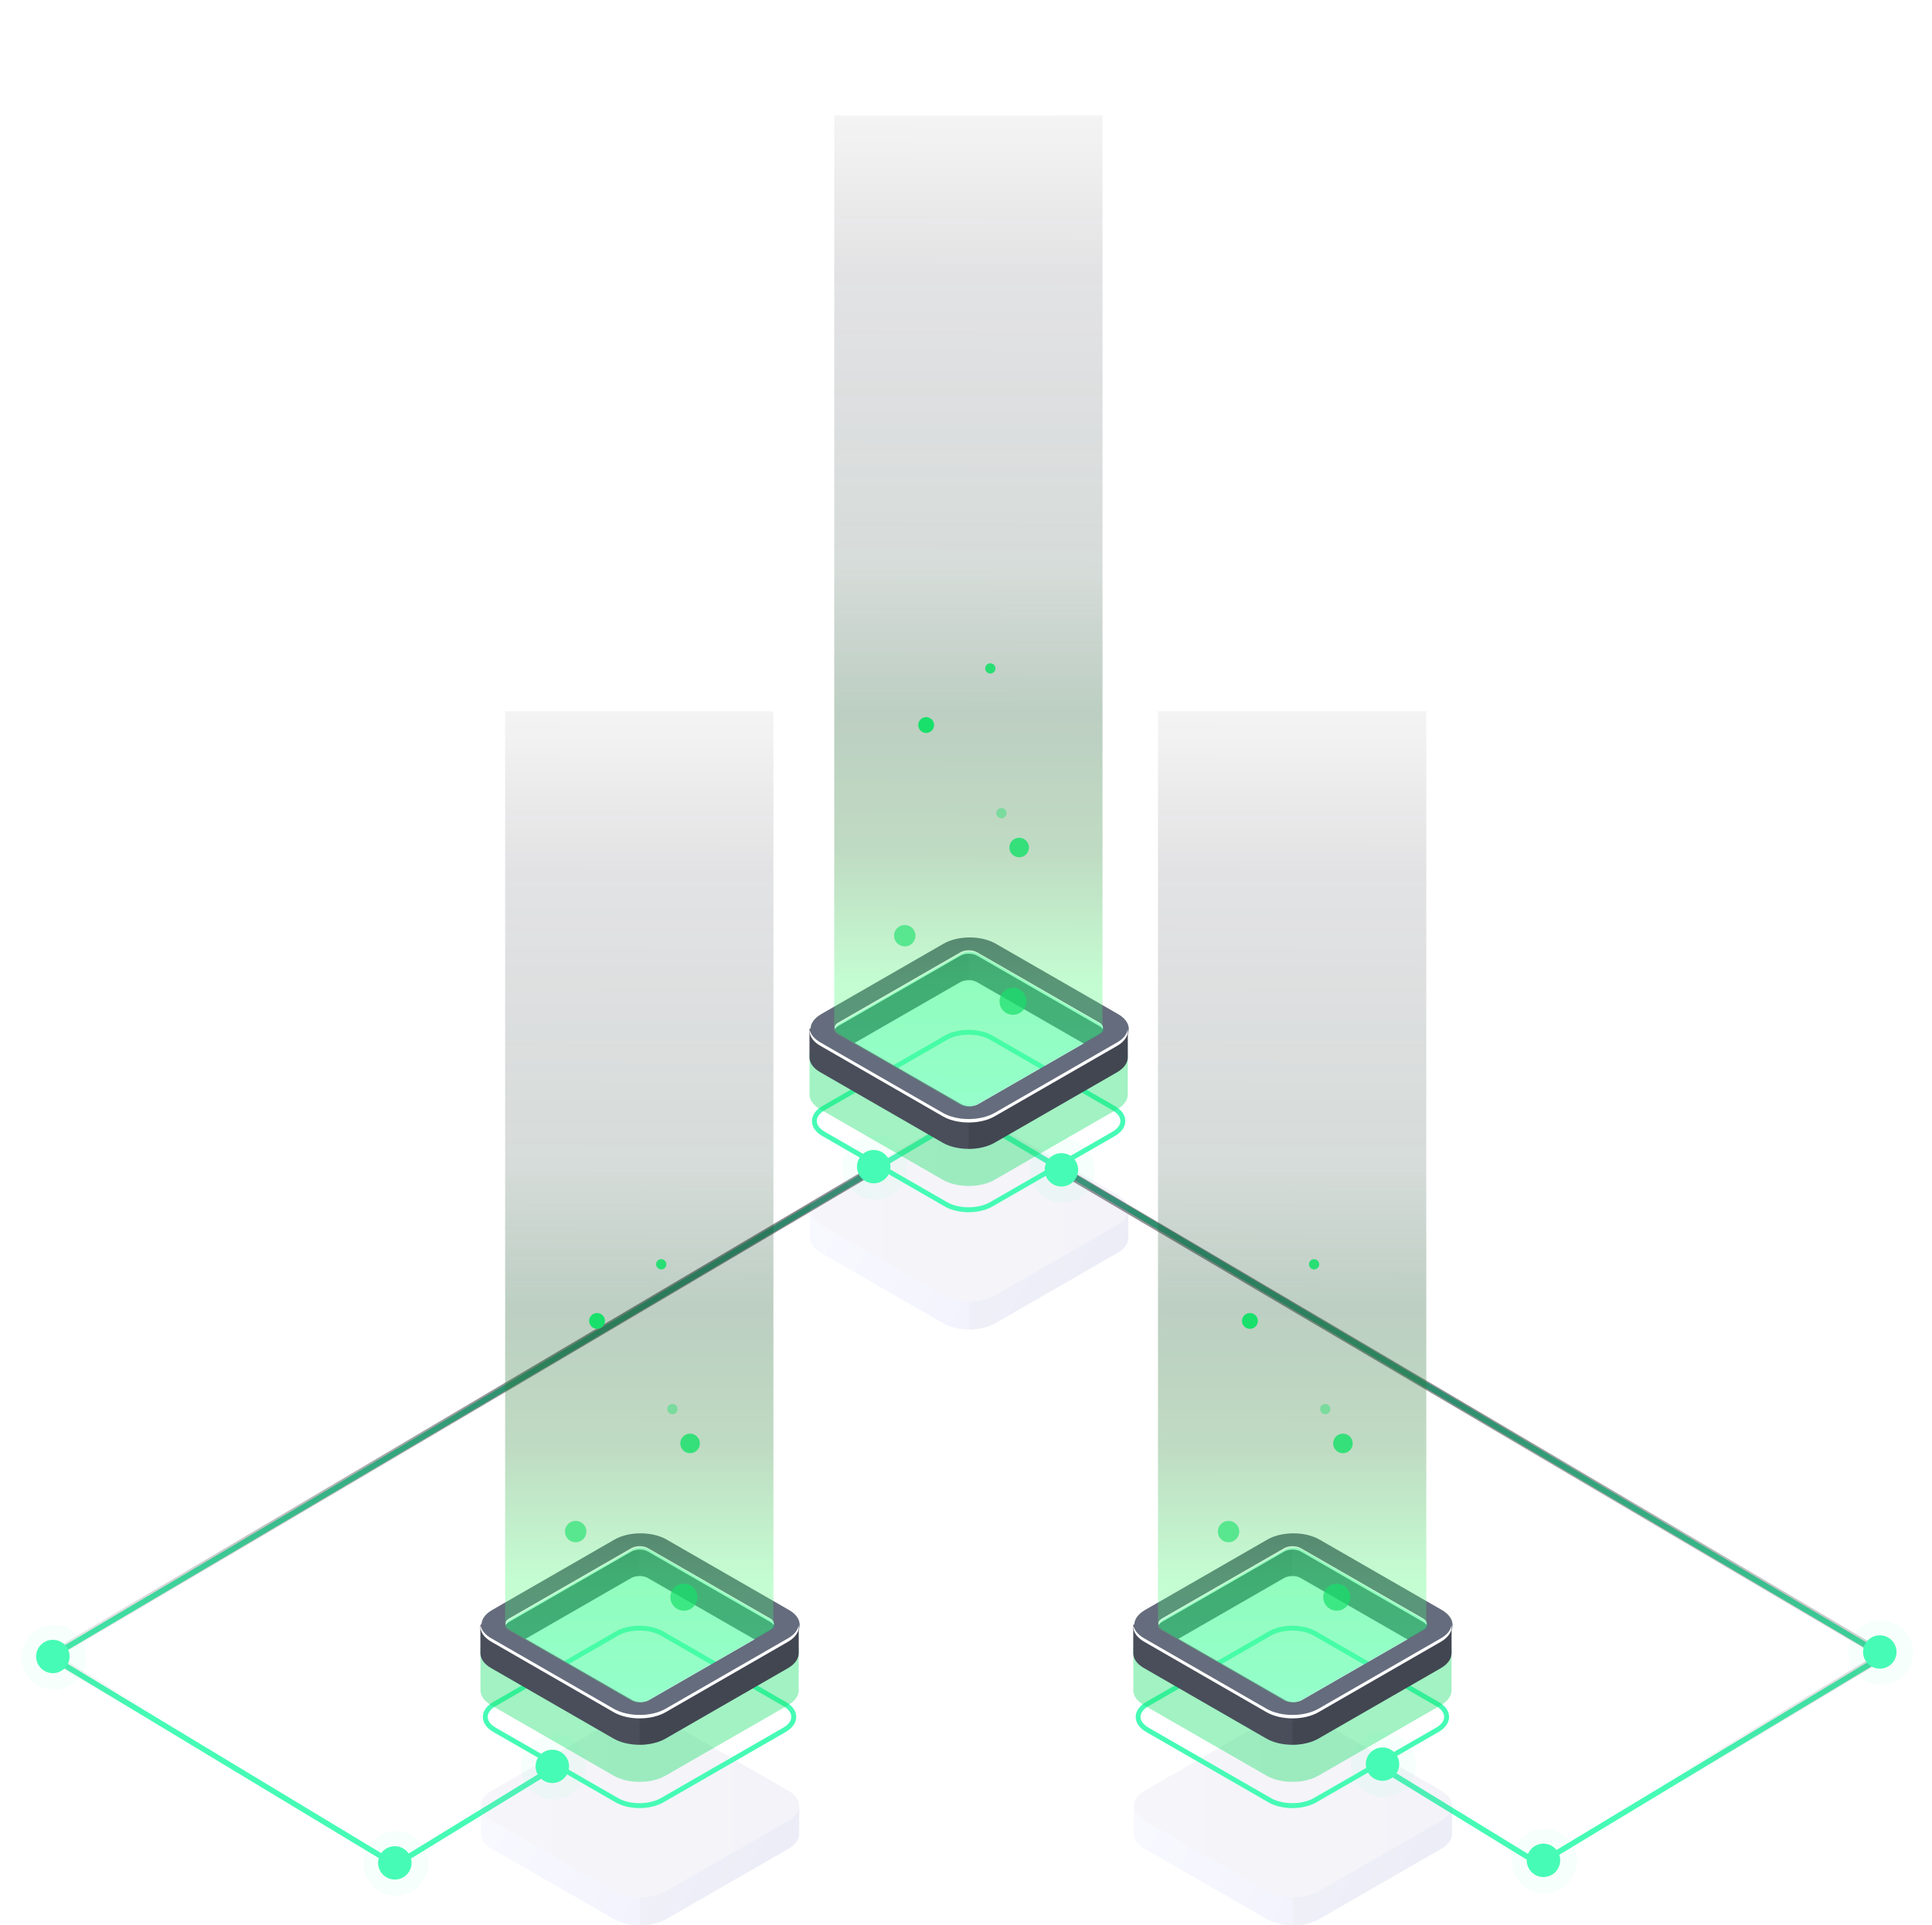 <?xml version="1.0" encoding="UTF-8" standalone="no"?>
<!-- Generator: Adobe Illustrator 24.1.3, SVG Export Plug-In . SVG Version: 6.00 Build 0)  -->

<svg
   xmlns:dc="http://purl.org/dc/elements/1.1/"
   xmlns:cc="http://creativecommons.org/ns#"
   xmlns:rdf="http://www.w3.org/1999/02/22-rdf-syntax-ns#"
   xmlns:svg="http://www.w3.org/2000/svg"
   xmlns="http://www.w3.org/2000/svg"
   xmlns:xlink="http://www.w3.org/1999/xlink"
   xmlns:sodipodi="http://sodipodi.sourceforge.net/DTD/sodipodi-0.dtd"
   xmlns:inkscape="http://www.inkscape.org/namespaces/inkscape"
   version="1.1"
   id="Ñëîé_1"
   x="0px"
   y="0px"
   viewBox="0 0 702.558 700"
   xml:space="preserve"
   sodipodi:docname="img3.svg"
   inkscape:version="0.92.4 (5da689c313, 2019-01-14)"
   width="702.558"
   height="700"><defs
   id="defs786"><linearGradient
   inkscape:collect="always"
   id="linearGradient3812"><stop
     style="stop-color:#171921;stop-opacity:1"
     offset="0"
     id="stop3808" /><stop
     style="stop-color:#171921;stop-opacity:0;"
     offset="1"
     id="stop3810" /></linearGradient><linearGradient
   id="linearGradient1804"
   gradientUnits="userSpaceOnUse"
   x1="281.93"
   y1="117.117"
   x2="281.93"
   y2="34.035">
		<stop
   offset="0"
   style="stop-color:#49ff96;stop-opacity:1"
   id="stop1786" />
		<stop
   offset="0.105"
   style="stop-color:#3df969;stop-opacity:1"
   id="stop1788" />
		<stop
   offset="0.22"
   style="stop-color:#2c8736;stop-opacity:1"
   id="stop1790" />
		<stop
   offset="0.338"
   style="stop-color:#235f36;stop-opacity:1"
   id="stop1792" />
		<stop
   offset="0.459"
   style="stop-color:#1c3f2e;stop-opacity:0.6"
   id="stop1794" />
		<stop
   offset="0.582"
   style="stop-color:#162527;stop-opacity:0.5"
   id="stop1796" />
		<stop
   offset="0.711"
   style="stop-color:#121322;stop-opacity:0.4"
   id="stop1798" />
		<stop
   offset="0.846"
   style="stop-color:#10080c;stop-opacity:0.145"
   id="stop1800" />
		<stop
   offset="1"
   style="stop-color:#0f051e;stop-opacity:0.051"
   id="stop1802" />
	</linearGradient><linearGradient
   y2="186.127"
   x2="536.403"
   y1="186.127"
   x1="246.114"
   gradientUnits="userSpaceOnUse"
   id="SVGID_2_-5"
   gradientTransform="translate(400.46,-204.874)"
   xlink:href="#SVGID_21_"><stop
     id="stop285-2"
     style="stop-color:#BCBEFF"
     offset="0" /><stop
     id="stop287-5"
     style="stop-color:#A3A7F5"
     offset="0.151" /><stop
     id="stop289-2"
     style="stop-color:#8289E8"
     offset="0.387" /><stop
     id="stop291-3"
     style="stop-color:#6A73DF"
     offset="0.612" /><stop
     id="stop293-5"
     style="stop-color:#5C66D9"
     offset="0.822" /><stop
     id="stop295-8"
     style="stop-color:#5761D7"
     offset="1" /></linearGradient><linearGradient
   id="linearGradient1144"
   gradientUnits="userSpaceOnUse"
   x1="281.93"
   y1="117.117"
   x2="281.93"
   y2="34.035"><stop
     offset="0"
     style="stop-color:#42E8E0"
     id="stop710-6" /><stop
     offset="0.105"
     style="stop-color:#37B6BF"
     id="stop712-2" /><stop
     offset="0.22"
     style="stop-color:#2C87A1"
     id="stop714-6" /><stop
     offset="0.338"
     style="stop-color:#235F87"
     id="stop716-3" /><stop
     offset="0.459"
     style="stop-color:#1C3F72"
     id="stop718-6" /><stop
     offset="0.582"
     style="stop-color:#162561"
     id="stop720-4" /><stop
     offset="0.711"
     style="stop-color:#121355"
     id="stop722-8" /><stop
     offset="0.846"
     style="stop-color:#10084E"
     id="stop724-6" /><stop
     offset="1"
     style="stop-color:#0F054C"
     id="stop726-0" /></linearGradient><clipPath
   id="SVGID_23_-5"><use
     xlink:href="#SVGID_22_-6"
     style="overflow:visible"
     id="use760-5"
     x="0"
     y="0"
     width="100%"
     height="100%" /></clipPath><linearGradient
   id="linearGradient1152"
   gradientUnits="userSpaceOnUse"
   x1="261.33"
   y1="95.693"
   x2="302.14"
   y2="119.254"><stop
     offset="0"
     style="stop-color:#BCBEFF"
     id="stop638-0" /><stop
     offset="0.227"
     style="stop-color:#AAADF8"
     id="stop640-5" /><stop
     offset="0.68"
     style="stop-color:#7C83E5"
     id="stop642-3" /><stop
     offset="1"
     style="stop-color:#5761D7"
     id="stop644-3" /></linearGradient><linearGradient
   id="linearGradient1160"
   gradientUnits="userSpaceOnUse"
   x1="263.779"
   y1="94.106"
   x2="300.174"
   y2="115.118"><stop
     offset="0.242"
     style="stop-color:#5761D7"
     id="stop651-4" /><stop
     offset="0.392"
     style="stop-color:#7A82E5"
     id="stop653-2" /><stop
     offset="0.546"
     style="stop-color:#979CF0"
     id="stop655-8" /><stop
     offset="0.7"
     style="stop-color:#ACAFF8"
     id="stop657-0" /><stop
     offset="0.852"
     style="stop-color:#B8BAFD"
     id="stop659-8" /><stop
     offset="1"
     style="stop-color:#BCBEFF"
     id="stop661-9" /></linearGradient><linearGradient
   id="linearGradient1166"
   gradientUnits="userSpaceOnUse"
   x1="256.213"
   y1="104.599"
   x2="307.649"
   y2="104.599"><stop
     offset="0"
     style="stop-color:#E9E9FD"
     id="stop668-7" /><stop
     offset="0.36"
     style="stop-color:#D3D2F9"
     id="stop670-8" /><stop
     offset="0.706"
     style="stop-color:#C5C4F7"
     id="stop672-8" /><stop
     offset="1"
     style="stop-color:#C0BFF6"
     id="stop674-6" /></linearGradient><linearGradient
   id="linearGradient1172"
   gradientUnits="userSpaceOnUse"
   x1="257.003"
   y1="104.599"
   x2="306.859"
   y2="104.599"><stop
     offset="0"
     style="stop-color:#E9E9FD"
     id="stop687-3" /><stop
     offset="0.36"
     style="stop-color:#D3D2F9"
     id="stop689-8" /><stop
     offset="0.706"
     style="stop-color:#C5C4F7"
     id="stop691-7" /><stop
     offset="1"
     style="stop-color:#C0BFF6"
     id="stop693-2" /></linearGradient><linearGradient
   id="linearGradient1178"
   gradientUnits="userSpaceOnUse"
   x1="261.33"
   y1="124.98"
   x2="302.14"
   y2="148.541"><stop
     offset="0"
     style="stop-color:#BCBEFF"
     id="stop602-5" /><stop
     offset="0.227"
     style="stop-color:#AAADF8"
     id="stop604-2" /><stop
     offset="0.68"
     style="stop-color:#7C83E5"
     id="stop606-3" /><stop
     offset="1"
     style="stop-color:#5761D7"
     id="stop608-1" /></linearGradient><linearGradient
   id="linearGradient1184"
   gradientUnits="userSpaceOnUse"
   x1="256.213"
   y1="133.886"
   x2="307.649"
   y2="133.886"><stop
     offset="0"
     style="stop-color:#E9E9FD"
     id="stop615-7" /><stop
     offset="0.36"
     style="stop-color:#D3D2F9"
     id="stop617-6" /><stop
     offset="0.706"
     style="stop-color:#C5C4F7"
     id="stop619-8" /><stop
     offset="1"
     style="stop-color:#C0BFF6"
     id="stop621-4" /></linearGradient><linearGradient
   id="linearGradient1190"
   gradientUnits="userSpaceOnUse"
   x1="430.497"
   y1="251.747"
   x2="471.307"
   y2="275.308"><stop
     offset="0"
     style="stop-color:#BCBEFF"
     id="stop558-2" /><stop
     offset="0.227"
     style="stop-color:#AAADF8"
     id="stop560-7" /><stop
     offset="0.68"
     style="stop-color:#7C83E5"
     id="stop562-0" /><stop
     offset="1"
     style="stop-color:#5761D7"
     id="stop564-4" /></linearGradient><linearGradient
   id="linearGradient1196"
   gradientUnits="userSpaceOnUse"
   x1="425.38"
   y1="260.653"
   x2="476.816"
   y2="260.653"><stop
     offset="0"
     style="stop-color:#E9E9FD"
     id="stop571-4" /><stop
     offset="0.36"
     style="stop-color:#D3D2F9"
     id="stop573-4" /><stop
     offset="0.706"
     style="stop-color:#C5C4F7"
     id="stop575-7" /><stop
     offset="1"
     style="stop-color:#C0BFF6"
     id="stop577-2" /></linearGradient><linearGradient
   id="linearGradient1202"
   gradientUnits="userSpaceOnUse"
   x1="430.497"
   y1="283.965"
   x2="471.307"
   y2="307.526"><stop
     offset="0"
     style="stop-color:#BCBEFF"
     id="stop522-9" /><stop
     offset="0.227"
     style="stop-color:#AAADF8"
     id="stop524-4" /><stop
     offset="0.68"
     style="stop-color:#7C83E5"
     id="stop526-8" /><stop
     offset="1"
     style="stop-color:#5761D7"
     id="stop528-1" /></linearGradient><linearGradient
   id="linearGradient1208"
   gradientUnits="userSpaceOnUse"
   x1="425.38"
   y1="292.871"
   x2="476.816"
   y2="292.871"><stop
     offset="0"
     style="stop-color:#E9E9FD"
     id="stop535-7" /><stop
     offset="0.36"
     style="stop-color:#D3D2F9"
     id="stop537-3" /><stop
     offset="0.706"
     style="stop-color:#C5C4F7"
     id="stop539-5" /><stop
     offset="1"
     style="stop-color:#C0BFF6"
     id="stop541-3" /></linearGradient><linearGradient
   id="linearGradient1214"
   gradientUnits="userSpaceOnUse"
   x1="518.566"
   y1="227.275"
   x2="559.376"
   y2="250.836"><stop
     offset="0"
     style="stop-color:#BCBEFF"
     id="stop482-4" /><stop
     offset="0.227"
     style="stop-color:#AAADF8"
     id="stop484-6" /><stop
     offset="0.68"
     style="stop-color:#7C83E5"
     id="stop486-2" /><stop
     offset="1"
     style="stop-color:#5761D7"
     id="stop488-5" /></linearGradient><linearGradient
   id="linearGradient1220"
   gradientUnits="userSpaceOnUse"
   x1="513.449"
   y1="236.181"
   x2="564.885"
   y2="236.181"><stop
     offset="0"
     style="stop-color:#E9E9FD"
     id="stop495-3" /><stop
     offset="0.36"
     style="stop-color:#D3D2F9"
     id="stop497-3" /><stop
     offset="0.706"
     style="stop-color:#C5C4F7"
     id="stop499-9" /><stop
     offset="1"
     style="stop-color:#C0BFF6"
     id="stop501-5" /></linearGradient><linearGradient
   id="linearGradient1226"
   gradientUnits="userSpaceOnUse"
   x1="518.566"
   y1="257.313"
   x2="559.376"
   y2="280.874"><stop
     offset="0"
     style="stop-color:#BCBEFF"
     id="stop446-5" /><stop
     offset="0.227"
     style="stop-color:#AAADF8"
     id="stop448-4" /><stop
     offset="0.68"
     style="stop-color:#7C83E5"
     id="stop450-5" /><stop
     offset="1"
     style="stop-color:#5761D7"
     id="stop452-6" /></linearGradient><linearGradient
   id="linearGradient1232"
   gradientUnits="userSpaceOnUse"
   x1="513.449"
   y1="266.219"
   x2="564.885"
   y2="266.219"><stop
     offset="0"
     style="stop-color:#E9E9FD"
     id="stop459-3" /><stop
     offset="0.36"
     style="stop-color:#D3D2F9"
     id="stop461-9" /><stop
     offset="0.706"
     style="stop-color:#C5C4F7"
     id="stop463-4" /><stop
     offset="1"
     style="stop-color:#C0BFF6"
     id="stop465-9" /></linearGradient><clipPath
   id="SVGID_6_-8"><use
     xlink:href="#SVGID_4_-6"
     style="overflow:visible;opacity:0.5"
     id="use423-2"
     x="0"
     y="0"
     width="100%"
     height="100%" /></clipPath><path
   id="SVGID_4_-6"
   class="st8"
   d="m 341.12,253.58 -88.78,-51.27 c -3.96,-2.29 -3.46,-6.28 1.11,-8.92 L 425.77,93.93 c 4.57,-2.64 11.49,-2.93 15.45,-0.64 L 530,144.56 c 3.96,2.29 3.46,6.28 -1.11,8.92 l -172.32,99.46 c -4.57,2.64 -11.49,2.93 -15.45,0.64 z"
   inkscape:connector-curvature="0"
   style="opacity:0.1" /><polygon
   id="SVGID_22_-6"
   points="357.13,162.62 357.13,114.02 411.89,145.64 411.89,181.56 400.9,187.89 " />
	
	
	
	
	

	<linearGradient
   y2="186.127"
   x2="536.403"
   y1="186.127"
   x1="246.114"
   gradientUnits="userSpaceOnUse"
   id="SVGID_2_"
   gradientTransform="translate(-0.05,0.42)">
		<stop
   id="stop285"
   style="stop-color:#555a68;stop-opacity:1"
   offset="0" />
		<stop
   id="stop287"
   style="stop-color:#444853;stop-opacity:1"
   offset="0.151" />
		<stop
   id="stop289"
   style="stop-color:#444853;stop-opacity:1"
   offset="0.387" />
		<stop
   id="stop291"
   style="stop-color:#30333d;stop-opacity:1"
   offset="0.612" />
		<stop
   id="stop293"
   style="stop-color:#30333d;stop-opacity:1"
   offset="0.822" />
		<stop
   id="stop295"
   style="stop-color:#30333d;stop-opacity:1"
   offset="1" />
	</linearGradient>
	
	
	
	
<filter
   style="color-interpolation-filters:sRGB"
   inkscape:label="Lighting"
   id="filter2499"><feComponentTransfer
     result="component"
     id="feComponentTransfer2497"><feFuncR
       type="gamma"
       amplitude="2.55"
       exponent="1.51"
       offset="0"
       id="feFuncR2491" /><feFuncG
       type="gamma"
       amplitude="2.55"
       exponent="1.51"
       offset="0"
       id="feFuncG2493" /><feFuncB
       type="gamma"
       amplitude="2.55"
       exponent="1.51"
       offset="0"
       id="feFuncB2495" /></feComponentTransfer></filter><filter
   inkscape:label="Fluorescence"
   inkscape:menu="Color"
   inkscape:menu-tooltip="Oversaturate colors which can be fluorescent in real world"
   style="color-interpolation-filters:sRGB"
   id="filter1571"><feColorMatrix
     type="hueRotate"
     values="0"
     id="feColorMatrix1565" /><feColorMatrix
     type="saturate"
     values="1"
     id="feColorMatrix1567" /><feColorMatrix
     type="matrix"
     values="2 -1 0 0 0 0 2 -1 0 0 -1 0 2 0 0 0 0 0 1 0 "
     id="feColorMatrix1569" /></filter><filter
   inkscape:label="Fluorescence"
   inkscape:menu="Color"
   inkscape:menu-tooltip="Oversaturate colors which can be fluorescent in real world"
   style="color-interpolation-filters:sRGB"
   id="filter1579"><feColorMatrix
     type="hueRotate"
     values="0"
     id="feColorMatrix1573" /><feColorMatrix
     type="saturate"
     values="1"
     id="feColorMatrix1575" /><feColorMatrix
     type="matrix"
     values="2 -1 0 0 0 0 2 -1 0 0 -1 0 2 0 0 0 0 0 1 0 "
     id="feColorMatrix1577" /></filter>
	
	<linearGradient
   y2="34.035"
   x2="281.93"
   y1="117.117"
   x1="281.93"
   gradientUnits="userSpaceOnUse"
   id="SVGID_21_">
		<stop
   id="stop710"
   style="stop-color:#42E8E0"
   offset="0" />
		<stop
   id="stop712"
   style="stop-color:#37B6BF"
   offset="0.105" />
		<stop
   id="stop714"
   style="stop-color:#2C87A1"
   offset="0.22" />
		<stop
   id="stop716"
   style="stop-color:#235F87"
   offset="0.338" />
		<stop
   id="stop718"
   style="stop-color:#1C3F72"
   offset="0.459" />
		<stop
   id="stop720"
   style="stop-color:#162561"
   offset="0.582" />
		<stop
   id="stop722"
   style="stop-color:#121355"
   offset="0.711" />
		<stop
   id="stop724"
   style="stop-color:#10084E"
   offset="0.846" />
		<stop
   id="stop726"
   style="stop-color:#0F054C"
   offset="1" />
	</linearGradient>
	

		
		
	
			
			
		
				
				
			
					<linearGradient
   y2="119.254"
   x2="302.14"
   y1="95.693"
   x1="261.33"
   gradientUnits="userSpaceOnUse"
   id="SVGID_17_">
						<stop
   id="stop638"
   style="stop-color:#BCBEFF"
   offset="0" />
						<stop
   id="stop640"
   style="stop-color:#AAADF8"
   offset="0.227" />
						<stop
   id="stop642"
   style="stop-color:#7C83E5"
   offset="0.68" />
						<stop
   id="stop644"
   style="stop-color:#5761D7"
   offset="1" />
					</linearGradient>
					
					
					<linearGradient
   y2="115.118"
   x2="300.174"
   y1="94.106"
   x1="263.779"
   gradientUnits="userSpaceOnUse"
   id="SVGID_18_">
						<stop
   id="stop651"
   style="stop-color:#5761D7"
   offset="0.242" />
						<stop
   id="stop653"
   style="stop-color:#7A82E5"
   offset="0.392" />
						<stop
   id="stop655"
   style="stop-color:#979CF0"
   offset="0.546" />
						<stop
   id="stop657"
   style="stop-color:#ACAFF8"
   offset="0.7" />
						<stop
   id="stop659"
   style="stop-color:#B8BAFD"
   offset="0.852" />
						<stop
   id="stop661"
   style="stop-color:#BCBEFF"
   offset="1" />
					</linearGradient>
					
					
					
					
					
				
	
	

	<defs
   id="defs400">
		<path
   d="m 341.12,253.58 -88.78,-51.27 c -3.96,-2.29 -3.46,-6.28 1.11,-8.92 L 425.77,93.93 c 4.57,-2.64 11.49,-2.93 15.45,-0.64 L 530,144.56 c 3.96,2.29 3.46,6.28 -1.11,8.92 l -172.32,99.46 c -4.57,2.64 -11.49,2.93 -15.45,0.64 z"
   class="st8"
   id="SVGID_4_"
   inkscape:connector-curvature="0"
   style="opacity:0.1" />
	</defs>
	<radialGradient
   gradientUnits="userSpaceOnUse"
   r="227.211"
   cy="176.174"
   cx="384.054"
   id="SVGID_5_">
		<stop
   id="stop402"
   style="stop-color:#42E8E0"
   offset="0" />
		<stop
   id="stop404"
   style="stop-color:#37B6BF"
   offset="0.105" />
		<stop
   id="stop406"
   style="stop-color:#2C87A1"
   offset="0.22" />
		<stop
   id="stop408"
   style="stop-color:#235F87"
   offset="0.338" />
		<stop
   id="stop410"
   style="stop-color:#1C3F72"
   offset="0.459" />
		<stop
   id="stop412"
   style="stop-color:#162561"
   offset="0.582" />
		<stop
   id="stop414"
   style="stop-color:#121355"
   offset="0.711" />
		<stop
   id="stop416"
   style="stop-color:#10084E"
   offset="0.846" />
		<stop
   id="stop418"
   style="stop-color:#0F054C"
   offset="1" />
	</radialGradient>
	
	<clipPath
   id="SVGID_6_">
		<use
   id="use423"
   style="overflow:visible;opacity:0.5"
   xlink:href="#SVGID_4_"
   x="0"
   y="0"
   width="100%"
   height="100%" />
	</clipPath>
	
<filter
   inkscape:label="Fluorescence"
   inkscape:menu="Color"
   inkscape:menu-tooltip="Oversaturate colors which can be fluorescent in real world"
   style="color-interpolation-filters:sRGB"
   id="filter2368"><feColorMatrix
     type="hueRotate"
     values="0"
     id="feColorMatrix2362" /><feColorMatrix
     type="saturate"
     values="1"
     id="feColorMatrix2364" /><feColorMatrix
     type="matrix"
     values="2 -1 0 0 0 0 2 -1 0 0 -1 0 2 0 0 0 0 0 1 0 "
     id="feColorMatrix2366" /></filter><filter
   inkscape:label="Fluorescence"
   inkscape:menu="Color"
   inkscape:menu-tooltip="Oversaturate colors which can be fluorescent in real world"
   style="color-interpolation-filters:sRGB"
   id="filter1571-3"><feColorMatrix
     type="hueRotate"
     values="0"
     id="feColorMatrix1565-4" /><feColorMatrix
     type="saturate"
     values="1"
     id="feColorMatrix1567-6" /><feColorMatrix
     type="matrix"
     values="2 -1 0 0 0 0 2 -1 0 0 -1 0 2 0 0 0 0 0 1 0 "
     id="feColorMatrix1569-7" /></filter><filter
   inkscape:label="Fluorescence"
   inkscape:menu="Color"
   inkscape:menu-tooltip="Oversaturate colors which can be fluorescent in real world"
   style="color-interpolation-filters:sRGB"
   id="filter1571-3-8"><feColorMatrix
     type="hueRotate"
     values="0"
     id="feColorMatrix1565-4-5" /><feColorMatrix
     type="saturate"
     values="1"
     id="feColorMatrix1567-6-8" /><feColorMatrix
     type="matrix"
     values="2 -1 0 0 0 0 2 -1 0 0 -1 0 2 0 0 0 0 0 1 0 "
     id="feColorMatrix1569-7-9" /></filter><filter
   inkscape:collect="always"
   style="color-interpolation-filters:sRGB"
   id="filter4068-6-2-2-5-1-3"
   x="-0.312"
   width="1.624"
   y="-0.312"
   height="1.624"><feGaussianBlur
     inkscape:collect="always"
     stdDeviation="0.565"
     id="feGaussianBlur4070-0-9-0-5-6-1" /></filter><linearGradient
   id="SVGID_43_"
   gradientUnits="userSpaceOnUse"
   x1="394.088"
   y1="303.461"
   x2="265.239"
   y2="276.959"><stop
     offset="0"
     style="stop-color:#180D5B"
     id="stop1240" /><stop
     offset="0.095"
     style="stop-color:#1A1660"
     id="stop1242" /><stop
     offset="0.247"
     style="stop-color:#1E2D6E"
     id="stop1244" /><stop
     offset="0.436"
     style="stop-color:#255385"
     id="stop1246" /><stop
     offset="0.655"
     style="stop-color:#2F87A5"
     id="stop1248" /><stop
     offset="0.898"
     style="stop-color:#3CCACE"
     id="stop1250" /><stop
     offset="1"
     style="stop-color:#42E8E0"
     id="stop1252" /></linearGradient><linearGradient
   id="SVGID_44_"
   gradientUnits="userSpaceOnUse"
   x1="354.867"
   y1="335.878"
   x2="267.339"
   y2="279.027"><stop
     offset="0"
     style="stop-color:#180D5B"
     id="stop1257" /><stop
     offset="0.095"
     style="stop-color:#1A1660"
     id="stop1259" /><stop
     offset="0.247"
     style="stop-color:#1E2D6E"
     id="stop1261" /><stop
     offset="0.436"
     style="stop-color:#255385"
     id="stop1263" /><stop
     offset="0.655"
     style="stop-color:#2F87A5"
     id="stop1265" /><stop
     offset="0.898"
     style="stop-color:#3CCACE"
     id="stop1267" /><stop
     offset="1"
     style="stop-color:#42E8E0"
     id="stop1269" /></linearGradient><linearGradient
   id="SVGID_45_"
   gradientUnits="userSpaceOnUse"
   x1="-354.565"
   y1="337.573"
   x2="-283.773"
   y2="299.82"
   gradientTransform="matrix(-1,0,0,1,-24.219,0)"><stop
     offset="0"
     style="stop-color:#180D5B"
     id="stop1274" /><stop
     offset="0.095"
     style="stop-color:#1A1660"
     id="stop1276" /><stop
     offset="0.247"
     style="stop-color:#1E2D6E"
     id="stop1278" /><stop
     offset="0.436"
     style="stop-color:#255385"
     id="stop1280" /><stop
     offset="0.655"
     style="stop-color:#2F87A5"
     id="stop1282" /><stop
     offset="0.898"
     style="stop-color:#3CCACE"
     id="stop1284" /><stop
     offset="1"
     style="stop-color:#42E8E0"
     id="stop1286" /></linearGradient><linearGradient
   id="SVGID_46_"
   gradientUnits="userSpaceOnUse"
   x1="365.263"
   y1="357.909"
   x2="273.177"
   y2="307.408"><stop
     offset="0"
     style="stop-color:#180D5B"
     id="stop1293" /><stop
     offset="0.095"
     style="stop-color:#1A1660"
     id="stop1295" /><stop
     offset="0.247"
     style="stop-color:#1E2D6E"
     id="stop1297" /><stop
     offset="0.436"
     style="stop-color:#255385"
     id="stop1299" /><stop
     offset="0.655"
     style="stop-color:#2F87A5"
     id="stop1301" /><stop
     offset="0.898"
     style="stop-color:#3CCACE"
     id="stop1303" /><stop
     offset="1"
     style="stop-color:#42E8E0"
     id="stop1305" /></linearGradient><linearGradient
   id="SVGID_47_"
   gradientUnits="userSpaceOnUse"
   x1="291.069"
   y1="342.04"
   x2="355.113"
   y2="342.04"><stop
     offset="0"
     style="stop-color:#2B237C"
     id="stop1310" /><stop
     offset="1"
     style="stop-color:#180D5B"
     id="stop1312" /></linearGradient><linearGradient
   id="SVGID_48_"
   gradientUnits="userSpaceOnUse"
   x1="310.648"
   y1="357.437"
   x2="252.319"
   y2="324.279"><stop
     offset="0"
     style="stop-color:#180D5B"
     id="stop1319" /><stop
     offset="0.095"
     style="stop-color:#1A1560"
     id="stop1321" /><stop
     offset="0.246"
     style="stop-color:#1E2D6E"
     id="stop1323" /><stop
     offset="0.282"
     style="stop-color:#1F3372"
     id="stop1325" /><stop
     offset="0.378"
     style="stop-color:#22447C"
     id="stop1327" /><stop
     offset="0.568"
     style="stop-color:#2B7097"
     id="stop1329" /><stop
     offset="0.832"
     style="stop-color:#39B7C2"
     id="stop1331" /><stop
     offset="1"
     style="stop-color:#42E8E0"
     id="stop1333" /></linearGradient><linearGradient
   id="SVGID_49_"
   gradientUnits="userSpaceOnUse"
   x1="335.831"
   y1="282.587"
   x2="260.691"
   y2="233.782"><stop
     offset="0"
     style="stop-color:#180D5B"
     id="stop1342" /><stop
     offset="0.095"
     style="stop-color:#1A1660"
     id="stop1344" /><stop
     offset="0.247"
     style="stop-color:#1E2D6E"
     id="stop1346" /><stop
     offset="0.436"
     style="stop-color:#255385"
     id="stop1348" /><stop
     offset="0.655"
     style="stop-color:#2F87A5"
     id="stop1350" /><stop
     offset="0.898"
     style="stop-color:#3CCACE"
     id="stop1352" /><stop
     offset="1"
     style="stop-color:#42E8E0"
     id="stop1354" /></linearGradient><linearGradient
   id="SVGID_50_"
   gradientUnits="userSpaceOnUse"
   x1="291.069"
   y1="279.839"
   x2="355.113"
   y2="279.839"><stop
     offset="0"
     style="stop-color:#2B237C"
     id="stop1365" /><stop
     offset="1"
     style="stop-color:#180D5B"
     id="stop1367" /></linearGradient><linearGradient
   id="SVGID_51_"
   gradientUnits="userSpaceOnUse"
   x1="303.185"
   y1="290.902"
   x2="250.692"
   y2="261.306"><stop
     offset="0"
     style="stop-color:#180D5B"
     id="stop1374" /><stop
     offset="0.095"
     style="stop-color:#1A1560"
     id="stop1376" /><stop
     offset="0.246"
     style="stop-color:#1E2D6E"
     id="stop1378" /><stop
     offset="0.282"
     style="stop-color:#1F3372"
     id="stop1380" /><stop
     offset="0.378"
     style="stop-color:#22447C"
     id="stop1382" /><stop
     offset="0.568"
     style="stop-color:#2B7097"
     id="stop1384" /><stop
     offset="0.832"
     style="stop-color:#39B7C2"
     id="stop1386" /><stop
     offset="1"
     style="stop-color:#42E8E0"
     id="stop1388" /></linearGradient><linearGradient
   id="SVGID_52_"
   gradientUnits="userSpaceOnUse"
   x1="320.892"
   y1="266.557"
   x2="260.483"
   y2="252.916"><stop
     offset="0"
     style="stop-color:#180D5B"
     id="stop1403" /><stop
     offset="0.095"
     style="stop-color:#1A1660"
     id="stop1405" /><stop
     offset="0.247"
     style="stop-color:#1E2D6E"
     id="stop1407" /><stop
     offset="0.436"
     style="stop-color:#255385"
     id="stop1409" /><stop
     offset="0.655"
     style="stop-color:#2F87A5"
     id="stop1411" /><stop
     offset="0.898"
     style="stop-color:#3CCACE"
     id="stop1413" /><stop
     offset="1"
     style="stop-color:#42E8E0"
     id="stop1415" /></linearGradient><linearGradient
   id="SVGID_53_"
   gradientUnits="userSpaceOnUse"
   x1="305.961"
   y1="272.762"
   x2="305.961"
   y2="72.606"><stop
     offset="0"
     style="stop-color:#42E8E0"
     id="stop1430" /><stop
     offset="0.102"
     style="stop-color:#3CCACE"
     id="stop1432" /><stop
     offset="0.344"
     style="stop-color:#2F87A5"
     id="stop1434" /><stop
     offset="0.564"
     style="stop-color:#255385"
     id="stop1436" /><stop
     offset="0.753"
     style="stop-color:#1E2D6E"
     id="stop1438" /><stop
     offset="0.905"
     style="stop-color:#1A1660"
     id="stop1440" /><stop
     offset="1"
     style="stop-color:#180D5B"
     id="stop1442" /></linearGradient><linearGradient
   inkscape:collect="always"
   xlink:href="#linearGradient1178"
   id="linearGradient2925-3"
   gradientUnits="userSpaceOnUse"
   x1="261.33"
   y1="124.98"
   x2="302.14"
   y2="148.541" /><linearGradient
   inkscape:collect="always"
   xlink:href="#linearGradient1184"
   id="linearGradient2927-4"
   gradientUnits="userSpaceOnUse"
   x1="256.213"
   y1="133.886"
   x2="307.649"
   y2="133.886" /><filter
   inkscape:collect="always"
   style="color-interpolation-filters:sRGB"
   id="filter1967-5-1"
   x="-0.011"
   width="1.022"
   y="-0.004"
   height="1.008"><feGaussianBlur
     inkscape:collect="always"
     stdDeviation="0.111"
     id="feGaussianBlur1969-3-1" /></filter><linearGradient
   inkscape:collect="always"
   xlink:href="#linearGradient1804"
   id="linearGradient3137"
   gradientUnits="userSpaceOnUse"
   gradientTransform="translate(-0.04,0.02)"
   x1="281.93"
   y1="117.117"
   x2="282.444"
   y2="-72.909" /><linearGradient
   inkscape:collect="always"
   xlink:href="#linearGradient1178"
   id="linearGradient2925-3-9"
   gradientUnits="userSpaceOnUse"
   x1="261.33"
   y1="124.98"
   x2="302.14"
   y2="148.541" /><linearGradient
   inkscape:collect="always"
   xlink:href="#linearGradient1184"
   id="linearGradient2927-4-2"
   gradientUnits="userSpaceOnUse"
   x1="256.213"
   y1="133.886"
   x2="307.649"
   y2="133.886" /><filter
   inkscape:collect="always"
   style="color-interpolation-filters:sRGB"
   id="filter1967-5-1-5"
   x="-0.011"
   width="1.022"
   y="-0.004"
   height="1.008"><feGaussianBlur
     inkscape:collect="always"
     stdDeviation="0.111"
     id="feGaussianBlur1969-3-1-5" /></filter><linearGradient
   inkscape:collect="always"
   xlink:href="#linearGradient1804"
   id="linearGradient3425"
   gradientUnits="userSpaceOnUse"
   gradientTransform="translate(-0.04,0.02)"
   x1="281.93"
   y1="117.117"
   x2="282.444"
   y2="-72.909" /><radialGradient
   gradientUnits="userSpaceOnUse"
   fy="-3.52"
   fx="-47.429"
   r="589.138"
   cy="-6.487"
   cx="-51.481"
   id="SVGID_1_-2"><stop
     id="stop4-5"
     style="stop-color:#42E8E0"
     offset="0" /><stop
     id="stop6-0"
     style="stop-color:#40DDDA"
     offset="0.016" /><stop
     id="stop8-1"
     style="stop-color:#3AAEC0"
     offset="0.092" /><stop
     id="stop10"
     style="stop-color:#3484A9"
     offset="0.173" /><stop
     id="stop12"
     style="stop-color:#2F6195"
     offset="0.257" /><stop
     id="stop14"
     style="stop-color:#2B4486"
     offset="0.346" /><stop
     id="stop16"
     style="stop-color:#282E79"
     offset="0.44" /><stop
     id="stop18"
     style="stop-color:#261E71"
     offset="0.542" /><stop
     id="stop20"
     style="stop-color:#24156C"
     offset="0.659" /><stop
     id="stop22"
     style="stop-color:#24126A"
     offset="0.823" /></radialGradient><filter
   inkscape:collect="always"
   style="color-interpolation-filters:sRGB"
   id="filter4068-6-2-2-5-1-3-3"
   x="-0.312"
   width="1.624"
   y="-0.312"
   height="1.624"><feGaussianBlur
     inkscape:collect="always"
     stdDeviation="0.565"
     id="feGaussianBlur4070-0-9-0-5-6-1-9" /></filter><filter
   inkscape:collect="always"
   style="color-interpolation-filters:sRGB"
   id="filter4068-6-2-2-5-1-3-2"
   x="-0.312"
   width="1.624"
   y="-0.312"
   height="1.624"><feGaussianBlur
     inkscape:collect="always"
     stdDeviation="0.565"
     id="feGaussianBlur4070-0-9-0-5-6-1-7" /></filter><filter
   inkscape:collect="always"
   style="color-interpolation-filters:sRGB"
   id="filter4068-6-2-2-5-1-3-8"
   x="-0.312"
   width="1.624"
   y="-0.312"
   height="1.624"><feGaussianBlur
     inkscape:collect="always"
     stdDeviation="0.565"
     id="feGaussianBlur4070-0-9-0-5-6-1-3" /></filter><filter
   inkscape:collect="always"
   style="color-interpolation-filters:sRGB"
   id="filter4068-6-2-2-5-1-3-35"
   x="-0.312"
   width="1.624"
   y="-0.312"
   height="1.624"><feGaussianBlur
     inkscape:collect="always"
     stdDeviation="0.565"
     id="feGaussianBlur4070-0-9-0-5-6-1-28" /></filter><filter
   inkscape:collect="always"
   style="color-interpolation-filters:sRGB"
   id="filter4068-6-2-2-5-1-3-99"
   x="-0.312"
   width="1.624"
   y="-0.312"
   height="1.624"><feGaussianBlur
     inkscape:collect="always"
     stdDeviation="0.565"
     id="feGaussianBlur4070-0-9-0-5-6-1-6" /></filter><linearGradient
   inkscape:collect="always"
   xlink:href="#linearGradient1178"
   id="linearGradient2925-3-3"
   gradientUnits="userSpaceOnUse"
   x1="261.33"
   y1="124.98"
   x2="302.14"
   y2="148.541" /><linearGradient
   inkscape:collect="always"
   xlink:href="#linearGradient1184"
   id="linearGradient2927-4-6"
   gradientUnits="userSpaceOnUse"
   x1="256.213"
   y1="133.886"
   x2="307.649"
   y2="133.886" /><filter
   inkscape:collect="always"
   style="color-interpolation-filters:sRGB"
   id="filter1967-5-1-9"
   x="-0.011"
   width="1.022"
   y="-0.004"
   height="1.008"><feGaussianBlur
     inkscape:collect="always"
     stdDeviation="0.111"
     id="feGaussianBlur1969-3-1-9" /></filter><linearGradient
   inkscape:collect="always"
   xlink:href="#linearGradient1804"
   id="linearGradient4171"
   gradientUnits="userSpaceOnUse"
   gradientTransform="translate(-0.04,0.02)"
   x1="281.93"
   y1="117.117"
   x2="282.444"
   y2="-72.909" /><linearGradient
   inkscape:collect="always"
   xlink:href="#linearGradient3812"
   id="linearGradient4337"
   gradientUnits="userSpaceOnUse"
   x1="-7.914"
   y1="595.107"
   x2="-13.103"
   y2="709.447"
   gradientTransform="matrix(0.976,0,0,0.987,341.537,-254.837)" /><linearGradient
   inkscape:collect="always"
   xlink:href="#linearGradient3812"
   id="linearGradient4339"
   gradientUnits="userSpaceOnUse"
   x1="-7.914"
   y1="595.107"
   x2="-13.103"
   y2="709.447"
   gradientTransform="matrix(0.976,0,0,0.987,341.537,-254.837)" /><filter
   inkscape:collect="always"
   style="color-interpolation-filters:sRGB"
   id="filter4068-6-2-2-5-1-3-3-4"
   x="-0.312"
   width="1.624"
   y="-0.312"
   height="1.624"><feGaussianBlur
     inkscape:collect="always"
     stdDeviation="0.565"
     id="feGaussianBlur4070-0-9-0-5-6-1-9-0" /></filter><filter
   inkscape:collect="always"
   style="color-interpolation-filters:sRGB"
   id="filter4068-6-2-2-5-1-3-3-1"
   x="-0.312"
   width="1.624"
   y="-0.312"
   height="1.624"><feGaussianBlur
     inkscape:collect="always"
     stdDeviation="0.565"
     id="feGaussianBlur4070-0-9-0-5-6-1-9-7" /></filter></defs><sodipodi:namedview
   pagecolor="#ffffff"
   bordercolor="#666666"
   borderopacity="1"
   objecttolerance="10"
   gridtolerance="10"
   guidetolerance="10"
   inkscape:pageopacity="0"
   inkscape:pageshadow="2"
   inkscape:window-width="1600"
   inkscape:window-height="837"
   id="namedview784"
   showgrid="false"
   inkscape:zoom="0.74010512"
   inkscape:cx="397.23292"
   inkscape:cy="372.06309"
   inkscape:window-x="-8"
   inkscape:window-y="-8"
   inkscape:window-maximized="1"
   inkscape:current-layer="Ñëîé_1"
   showguides="false"
   inkscape:guide-bbox="true"
   fit-margin-top="0"
   fit-margin-left="0"
   fit-margin-right="0"
   fit-margin-bottom="0"><sodipodi:guide
     position="1055.815,200.937"
     orientation="-0.5,0.866"
     id="guide3355"
     inkscape:locked="false"
     inkscape:label=""
     inkscape:color="rgb(0,0,255)" /></sodipodi:namedview>
<style
   type="text/css"
   id="style2">
	.st0{fill:url(#SVGID_1_);}
	.st1{fill:#FFFFFF;}
	.st2{fill:#C0BFF6;}
	.st3{fill:#42E8E0;}
	.st4{fill:url(#SVGID_2_);}
	.st5{fill:#24126A;}
	.st6{opacity:0.51;fill:#453C9E;}
	.st7{opacity:0.8;fill:url(#SVGID_3_);}
	.st8{opacity:0.1;}
	.st9{clip-path:url(#SVGID_6_);}
	.st10{fill:#9FFFF8;}
	.st11{opacity:0.4;fill:#24126A;}
	.st12{opacity:0.3;}
	.st13{fill:url(#SVGID_7_);}
	.st14{opacity:0.3;fill:#0F054C;}
	.st15{fill:url(#SVGID_8_);}
	.st16{fill:#0F054C;}
	.st17{opacity:0.4;fill:#42E8E0;}
	.st18{fill:url(#SVGID_9_);}
	.st19{fill:url(#SVGID_10_);}
	.st20{fill:url(#SVGID_11_);}
	.st21{fill:url(#SVGID_12_);}
	.st22{fill:url(#SVGID_13_);}
	.st23{fill:url(#SVGID_14_);}
	.st24{fill:#5351AF;}
	.st25{fill:url(#SVGID_15_);}
	.st26{fill:url(#SVGID_16_);}
	.st27{fill:url(#SVGID_17_);}
	.st28{fill:url(#SVGID_18_);}
	.st29{fill:url(#SVGID_19_);}
	.st30{fill:url(#SVGID_20_);}
	.st31{opacity:0.5;fill:url(#SVGID_21_);}
	.st32{opacity:0.2;fill:#42E8E0;}
	.st33{clip-path:url(#SVGID_23_);}
</style>
<radialGradient
   id="SVGID_1_"
   cx="76.834"
   cy="-1585.625"
   r="532.651"
   gradientTransform="matrix(1,0,0,0.999,14.187,1415.318)"
   gradientUnits="userSpaceOnUse">
	<stop
   offset="0"
   style="stop-color:#2B237C"
   id="stop4" />
	<stop
   offset="0.31"
   style="stop-color:#251C72"
   id="stop6" />
	<stop
   offset="1"
   style="stop-color:#0F054C"
   id="stop8" />
</radialGradient>
<rect
   x="346.74"
   class="st0"
   width="700"
   height="554.075"
   id="rect11"
   style="fill:none;fill-opacity:1;stroke-width:1"
   y="27.004" />


























<g
   id="g1652"
   transform="matrix(1.211,0,0,1.207,-2.6071289e-6,102.745)"
   style="stroke-width:0.827"><g
     transform="matrix(2.312,0,0,2.312,-164.41,11.316)"
     id="g4074-5-0-7-8-3-5"
     style="stroke-width:0.358"><circle
       style="opacity:0.229;fill:#46fbb5;fill-opacity:1;stroke:none;stroke-width:0.092;stroke-linecap:round;stroke-linejoin:round;stroke-miterlimit:4;stroke-dasharray:none;stroke-dashoffset:0;stroke-opacity:1;filter:url(#filter4068-6-2-2-5-1-3)"
       id="path3829-6-1-5-2-1-4"
       cx="294.418"
       cy="191.798"
       r="2.172"
       transform="matrix(1.935,0,0,1.935,-297.985,-170.322)" /><circle
       style="opacity:1;fill:#46fbb5;fill-opacity:1;stroke:none;stroke-width:0.179;stroke-linecap:round;stroke-linejoin:round;stroke-miterlimit:4;stroke-dasharray:none;stroke-dashoffset:0;stroke-opacity:1"
       id="path3829-4-2-5-2-8-4-7"
       cx="271.576"
       cy="200.717"
       r="2.172" /></g><g
     style="stroke-width:0.843"
     transform="matrix(0.976,0,0,0.987,341.537,-254.837)"
     id="g3466"><path
       style="fill:none;stroke:#46fbb5;stroke-width:1.686;stroke-linecap:butt;stroke-linejoin:miter;stroke-miterlimit:4;stroke-dasharray:none;stroke-opacity:1"
       d="m -178.3,710.809 -49.993,30.401 -106.066,-63.504 282.51,-165.861"
       id="path3447"
       inkscape:connector-curvature="0"
       sodipodi:nodetypes="cccc" /><path
       style="fill:none;stroke:#46fbb5;stroke-width:1.686;stroke-linecap:butt;stroke-linejoin:miter;stroke-miterlimit:4;stroke-dasharray:none;stroke-opacity:1"
       d="M 73.538,710.491 123.531,740.892 229.597,677.387 -52.913,511.526"
       id="path3447-3"
       inkscape:connector-curvature="0"
       sodipodi:nodetypes="cccc" /></g><path
     sodipodi:nodetypes="cccc"
     inkscape:connector-curvature="0"
     id="path3447-4"
     d="M 167.494,446.537 118.695,476.534 15.161,413.873 263.697,266.456"
     style="opacity:0.513;fill:none;fill-opacity:1;stroke:url(#linearGradient4337);stroke-width:2.482;stroke-linecap:butt;stroke-linejoin:miter;stroke-miterlimit:4;stroke-dasharray:none;stroke-opacity:1" /><path
     sodipodi:nodetypes="cccc"
     inkscape:connector-curvature="0"
     id="path3447-3-0"
     d="M 413.319,446.222 462.118,476.22 565.652,413.558 316.639,266.141"
     style="opacity:0.484;fill:none;fill-opacity:1;stroke:url(#linearGradient4339);stroke-width:2.482;stroke-linecap:butt;stroke-linejoin:miter;stroke-miterlimit:4;stroke-dasharray:none;stroke-opacity:1" /><g
     id="g2927-1"
     transform="translate(358.484,-466.153)"
     style="stroke-width:0.827"><g
       style="stroke-width:0.445"
       id="g2228-8-1"
       transform="matrix(1.858,0,0,1.858,-585.814,514.522)"><g
         style="stroke-width:0.445"
         transform="translate(-21.019,-9.554)"
         id="g1874-9-7"><g
           class="st12"
           id="g632-1-5"
           style="opacity:0.1;stroke-width:0.445"
           transform="translate(18.065)"><linearGradient
             id="linearGradient3092"
             gradientUnits="userSpaceOnUse"
             x1="261.33"
             y1="124.98"
             x2="302.14"
             y2="148.541"><stop
               offset="0"
               style="stop-color:#BCBEFF"
               id="stop2745-7" /><stop
               offset="0.227"
               style="stop-color:#AAADF8"
               id="stop2747-2" /><stop
               offset="0.68"
               style="stop-color:#7C83E5"
               id="stop2749-9" /><stop
               offset="1"
               style="stop-color:#5761D7"
               id="stop2751-3" /></linearGradient><path
             class="st25"
             d="m 307.65,138.37 v -4.48 l -1.24,-0.69 c -0.35,2.12 -2.84,3.51 -4.92,3.8 l -14.17,8.29 -6.19,2.23 -19.74,-10.19 0.46,-0.26 c -1.69,-0.79 -2.6,-2.59 -3.51,-4.24 l -1.33,0.79 -0.79,0.22 v 4.6 0 c 0,0.88 0.58,1.76 1.74,2.42 l 19.78,11.42 c 2.32,1.34 6.08,1.34 8.4,0 l 19.78,-11.42 c 1.14,-0.66 1.72,-1.52 1.74,-2.38 -0.01,-0.04 -0.01,-0.07 -0.01,-0.11 z"
             id="path611-3-79"
             style="fill:url(#linearGradient2925-3);stroke-width:0.445"
             inkscape:connector-curvature="0" /><path
             class="st14"
             d="m 301.49,137 -14.17,8.29 -5.38,1.94 v 6.06 c 1.52,0 3.04,-0.33 4.2,-1 l 19.78,-11.42 c 1.14,-0.66 1.72,-1.52 1.74,-2.38 0,-0.04 0,-0.08 0,-0.12 v 0 -4.48 l -1.13,-0.63 h -0.12 c -0.4,2.08 -2.86,3.45 -4.92,3.74 z"
             id="path613-0-2"
             style="opacity:0.3;fill:#0f054c;stroke-width:0.445"
             inkscape:connector-curvature="0" /><g
             style="stroke-width:0.445"
             id="g626-8-7"><linearGradient
               id="linearGradient3100"
               gradientUnits="userSpaceOnUse"
               x1="256.213"
               y1="133.886"
               x2="307.649"
               y2="133.886"><stop
                 offset="0"
                 style="stop-color:#E9E9FD"
                 id="stop2757-6" /><stop
                 offset="0.36"
                 style="stop-color:#D3D2F9"
                 id="stop2759-5" /><stop
                 offset="0.706"
                 style="stop-color:#C5C4F7"
                 id="stop2761-2" /><stop
                 offset="1"
                 style="stop-color:#C0BFF6"
                 id="stop2763-15" /></linearGradient><path
               class="st26"
               d="m 277.73,147.73 -19.78,-11.42 c -2.32,-1.34 -2.32,-3.51 0,-4.85 l 19.78,-11.42 c 2.32,-1.34 6.08,-1.34 8.4,0 l 19.78,11.42 c 2.32,1.34 2.32,3.51 0,4.85 l -19.78,11.42 c -2.31,1.34 -6.08,1.34 -8.4,0 z"
               id="path624-7-0"
               style="fill:url(#linearGradient2927-4);stroke-width:0.445"
               inkscape:connector-curvature="0" /></g><g
             class="st12"
             id="g630-6-5"
             style="opacity:0.3;stroke-width:0.445"><path
               class="st16"
               d="m 277.73,147.73 -19.78,-11.42 c -2.32,-1.34 -2.32,-3.51 0,-4.85 l 19.78,-11.42 c 2.32,-1.34 6.08,-1.34 8.4,0 l 19.78,11.42 c 2.32,1.34 2.32,3.51 0,4.85 l -19.78,11.42 c -2.31,1.34 -6.08,1.34 -8.4,0 z"
               id="path628-4-0"
               style="fill:#0f054c;stroke-width:0.445"
               inkscape:connector-curvature="0" /></g></g><g
           style="stroke-width:0.445"
           id="g1828-1-5"
           transform="translate(17.986)"><path
             style="fill:#46fbb5;fill-opacity:1;stroke:#46fbb5;stroke-width:0.445;stroke-opacity:1"
             inkscape:connector-curvature="0"
             id="path634-9-8"
             d="m 281.93,134.05 c -1.35,0 -2.7,-0.3 -3.73,-0.89 l -19.78,-11.42 c -1.03,-0.59 -1.59,-1.39 -1.59,-2.25 0,-0.86 0.57,-1.66 1.59,-2.25 l 19.78,-11.42 c 2.06,-1.19 5.4,-1.19 7.46,0 l 19.78,11.42 c 1.03,0.59 1.59,1.39 1.59,2.25 0,0.86 -0.57,1.66 -1.59,2.25 l -19.78,11.42 c -1.03,0.59 -2.38,0.89 -3.73,0.89 z m 0,-28.79 c -1.29,0 -2.57,0.28 -3.56,0.85 l -19.78,11.42 c -0.92,0.53 -1.42,1.22 -1.42,1.95 0,0.73 0.5,1.42 1.42,1.95 l 19.78,11.42 c 1.96,1.13 5.15,1.13 7.11,0 l 19.78,-11.42 c 0.92,-0.53 1.42,-1.22 1.42,-1.95 0,-0.73 -0.5,-1.42 -1.42,-1.95 l -19.78,-11.42 c -0.97,-0.56 -2.26,-0.85 -3.55,-0.85 z"
             class="st3" /><path
             class="st17"
             d="m 307.65,115.1 v -6.77 l -1.24,-0.69 c -0.35,2.12 -2.84,3.51 -4.92,3.8 l -14.17,8.29 -6.19,2.23 -19.74,-10.19 0.46,-0.26 c -1.69,-0.79 -2.6,-2.59 -3.51,-4.24 l -1.33,0.79 -0.79,0.22 v 6.89 0 c 0,0.88 0.58,1.76 1.74,2.42 l 19.78,11.42 c 2.32,1.34 6.08,1.34 8.4,0 l 19.78,-11.42 c 1.14,-0.66 1.72,-1.52 1.74,-2.38 -0.01,-0.03 -0.01,-0.07 -0.01,-0.11 z"
             id="path636-7-6"
             inkscape:connector-curvature="0"
             style="opacity:0.4;fill:#18e06b;fill-opacity:1;stroke-width:0.445" /><path
             class="st27"
             d="m 307.65,109.08 v -4.48 l -1.24,-0.69 c -0.35,2.12 -2.84,3.51 -4.92,3.8 l -14.18,8.29 -6.19,2.23 -19.74,-10.19 0.46,-0.26 c -1.69,-0.79 -2.6,-2.59 -3.51,-4.24 l -1.33,0.79 -0.79,0.22 v 4.6 0 c 0,0.88 0.58,1.76 1.74,2.42 L 277.73,123 c 2.32,1.34 6.08,1.34 8.4,0 l 19.78,-11.42 c 1.14,-0.66 1.72,-1.52 1.74,-2.38 0,-0.04 0,-0.08 0,-0.12 z"
             id="path647-0-3"
             inkscape:connector-curvature="0"
             style="fill:#494e5a;fill-opacity:1;stroke-width:0.445" /><path
             class="st14"
             d="m 301.49,107.71 -14.18,8.29 -5.38,1.94 V 124 c 1.52,0 3.04,-0.33 4.2,-1 l 19.78,-11.42 c 1.14,-0.66 1.72,-1.52 1.74,-2.38 0,-0.04 0,-0.08 0,-0.12 v 0 -4.48 l -1.13,-0.63 h -0.12 c -0.39,2.08 -2.85,3.45 -4.91,3.74 z"
             id="path649-1-8"
             inkscape:connector-curvature="0"
             style="opacity:0.3;fill:#30333d;fill-opacity:1;stroke-width:0.445" /><path
             class="st28"
             d="m 261.84,107.78 18.74,-10.82 c 0.74,-0.43 1.95,-0.43 2.69,0 l 18.42,10.63 -0.2,0.12 c 2.08,-0.29 4.57,-1.68 4.92,-3.8 l -20.67,-11.5 -6.01,-1.59 -4.9,2.88 -16.5,9.84 c 0.91,1.65 1.82,3.45 3.51,4.24 z"
             id="path664-6-1"
             inkscape:connector-curvature="0"
             style="fill:#444954;fill-opacity:1;stroke-width:0.445" /><path
             class="st14"
             d="m 281.93,91.41 -2.21,-0.58 -4.9,2.88 -16.5,9.84 c 0.91,1.64 1.82,3.45 3.51,4.24 l 18.74,-10.82 c 0.37,-0.21 0.86,-0.32 1.35,-0.32 v -5.24 z"
             id="path666-3-5"
             inkscape:connector-curvature="0"
             style="opacity:0.3;fill:#30333e;fill-opacity:1;stroke-width:0.445" /><g
             style="fill:#656c7d;fill-opacity:1;stroke:none;stroke-width:0.445;stroke-opacity:1"
             transform="translate(0.169,-0.027)"
             id="g679-7-3"><linearGradient
               id="linearGradient3117"
               gradientUnits="userSpaceOnUse"
               x1="256.213"
               y1="104.599"
               x2="307.649"
               y2="104.599"><stop
                 offset="0"
                 style="stop-color:#E9E9FD"
                 id="stop668-9-6" /><stop
                 offset="0.36"
                 style="stop-color:#D3D2F9"
                 id="stop670-7-5" /><stop
                 offset="0.706"
                 style="stop-color:#C5C4F7"
                 id="stop672-4-36" /><stop
                 offset="1"
                 style="stop-color:#C0BFF6"
                 id="stop674-2-3" /></linearGradient><path
               class="st29"
               d="m 277.73,118.44 -19.78,-11.42 c -2.32,-1.34 -2.32,-3.51 0,-4.85 l 19.78,-11.42 c 2.32,-1.34 6.08,-1.34 8.4,0 l 19.78,11.42 c 2.32,1.34 2.32,3.51 0,4.85 l -19.78,11.42 c -2.31,1.34 -6.08,1.34 -8.4,0 z m 5.55,-26.04 c -0.74,-0.43 -1.95,-0.43 -2.69,0 l -19.78,11.42 c -0.74,0.43 -0.74,1.12 0,1.55 l 19.78,11.42 c 0.74,0.43 1.95,0.43 2.69,0 l 19.78,-11.42 c 0.74,-0.43 0.74,-1.12 0,-1.55 z"
               id="path677-1-9"
               inkscape:connector-curvature="0"
               style="fill:#656c7d;fill-opacity:1;stroke:none;stroke-width:0.445;stroke-opacity:1" /></g><g
             style="stroke-width:0.445"
             transform="translate(0.02,-0.28)"
             id="g685-1-5"><path
               class="st1"
               d="M 303.06,103.82 283.28,92.4 c -0.74,-0.43 -1.95,-0.43 -2.69,0 l -19.78,11.42 c -0.49,0.29 -0.66,0.69 -0.49,1.06 0.08,-0.18 0.25,-0.35 0.49,-0.5 l 19.78,-11.42 c 0.74,-0.43 1.95,-0.43 2.69,0 l 19.78,11.42 c 0.25,0.14 0.41,0.31 0.49,0.5 0.16,-0.37 0,-0.77 -0.49,-1.06 z"
               id="path681-7-2"
               inkscape:connector-curvature="0"
               style="fill:#ffffff;stroke-width:0.445" /><path
               class="st1"
               d="m 305.91,107.02 -19.78,11.42 c -2.32,1.34 -6.08,1.34 -8.4,0 l -19.78,-11.42 c -1.04,-0.6 -1.61,-1.36 -1.72,-2.15 -0.14,0.97 0.44,1.96 1.72,2.7 L 277.73,119 c 2.32,1.34 6.08,1.34 8.4,0 l 19.78,-11.42 c 1.28,-0.74 1.85,-1.74 1.72,-2.7 -0.11,0.78 -0.68,1.55 -1.72,2.14 z"
               id="path683-1-0"
               inkscape:connector-curvature="0"
               style="fill:#ffffff;stroke-width:0.445" /></g><path
             style="opacity:0.4;fill:#49ffb8;fill-opacity:1;stroke-width:0.445"
             inkscape:connector-curvature="0"
             id="path702-3-7"
             d="m 283.449,92.373 c -0.74,-0.43 -1.95,-0.43 -2.69,0 l -19.78,11.42 c -0.74,0.43 -0.74,1.12 0,1.55 l 19.78,11.42 c 0.74,0.43 1.95,0.43 2.69,0 l 19.78,-11.42 c 0.74,-0.43 0.74,-1.12 0,-1.55 z"
             class="st17" /><path
             class="st31"
             d="M 303.57,104.6 V -43.587 H 260.21 V 104.6 c -0.01,0.29 0.18,0.57 0.55,0.79 l 19.78,11.42 c 0.74,0.43 1.95,0.43 2.69,0 l 19.78,-11.42 c 0.38,-0.21 0.57,-0.5 0.56,-0.79 z"
             id="path729-8-9"
             inkscape:connector-curvature="0"
             style="opacity:0.3;fill:url(#linearGradient3137);stroke-width:0.445"
             sodipodi:nodetypes="ccccccccc" /></g></g><g
         transform="matrix(0.89,0,0,0.891,31.829,7.452)"
         style="stroke-width:0.5;filter:url(#filter1967-5-1)"
         id="g1937-1-5"><circle
           style="opacity:0.697;fill:#18e06b;fill-opacity:1;stroke:none;stroke-width:5.669;stroke-linecap:round;stroke-linejoin:round;stroke-miterlimit:4;stroke-dasharray:none;stroke-dashoffset:0;stroke-opacity:1"
           id="path1878-0-2"
           cx="285.665"
           cy="93.23"
           r="2.454" /><circle
           style="opacity:0.623;fill:#18e06b;fill-opacity:1;stroke:none;stroke-width:5.669;stroke-linecap:round;stroke-linejoin:round;stroke-miterlimit:4;stroke-dasharray:none;stroke-dashoffset:0;stroke-opacity:1"
           id="path1878-9-7-30"
           cx="266.01"
           cy="81.288"
           r="1.947" /><circle
           style="opacity:0.415;fill:#18e06b;fill-opacity:1;stroke:none;stroke-width:5.669;stroke-linecap:round;stroke-linejoin:round;stroke-miterlimit:4;stroke-dasharray:none;stroke-dashoffset:0;stroke-opacity:1"
           id="path1878-8-7-26"
           cx="283.575"
           cy="58.994"
           r="0.933" /><circle
           style="opacity:0.823;fill:#18e06b;fill-opacity:1;stroke:none;stroke-width:5.669;stroke-linecap:round;stroke-linejoin:round;stroke-miterlimit:4;stroke-dasharray:none;stroke-dashoffset:0;stroke-opacity:1"
           id="path1878-5-8-5"
           cx="286.784"
           cy="65.243"
           r="1.778" /><circle
           style="opacity:1;fill:#18e06b;fill-opacity:1;stroke:none;stroke-width:5.669;stroke-linecap:round;stroke-linejoin:round;stroke-miterlimit:4;stroke-dasharray:none;stroke-dashoffset:0;stroke-opacity:1"
           id="path1878-6-6-9"
           cx="269.894"
           cy="42.949"
           r="1.44" /><circle
           style="opacity:0.897;fill:#18e06b;fill-opacity:1;stroke:none;stroke-width:5.669;stroke-linecap:round;stroke-linejoin:round;stroke-miterlimit:4;stroke-dasharray:none;stroke-dashoffset:0;stroke-opacity:1"
           id="path1878-2-6-3"
           cx="281.548"
           cy="32.646"
           r="0.933" /></g></g></g><g
     id="g2927-1-6"
     transform="translate(455.706,-286.62)"
     style="stroke-width:0.827"><g
       style="stroke-width:0.445"
       id="g2228-8-1-3"
       transform="matrix(1.858,0,0,1.858,-585.814,514.522)"><g
         style="stroke-width:0.445"
         transform="translate(-21.019,-9.554)"
         id="g1874-9-7-0"><g
           class="st12"
           id="g632-1-5-5"
           style="opacity:0.1;stroke-width:0.445"
           transform="translate(18.065)"><linearGradient
             id="linearGradient3380"
             gradientUnits="userSpaceOnUse"
             x1="261.33"
             y1="124.98"
             x2="302.14"
             y2="148.541"><stop
               offset="0"
               style="stop-color:#BCBEFF"
               id="stop2745-7-6" /><stop
               offset="0.227"
               style="stop-color:#AAADF8"
               id="stop2747-2-2" /><stop
               offset="0.68"
               style="stop-color:#7C83E5"
               id="stop2749-9-8" /><stop
               offset="1"
               style="stop-color:#5761D7"
               id="stop2751-3-8" /></linearGradient><path
             class="st25"
             d="m 307.65,138.37 v -4.48 l -1.24,-0.69 c -0.35,2.12 -2.84,3.51 -4.92,3.8 l -14.17,8.29 -6.19,2.23 -19.74,-10.19 0.46,-0.26 c -1.69,-0.79 -2.6,-2.59 -3.51,-4.24 l -1.33,0.79 -0.79,0.22 v 4.6 0 c 0,0.88 0.58,1.76 1.74,2.42 l 19.78,11.42 c 2.32,1.34 6.08,1.34 8.4,0 l 19.78,-11.42 c 1.14,-0.66 1.72,-1.52 1.74,-2.38 -0.01,-0.04 -0.01,-0.07 -0.01,-0.11 z"
             id="path611-3-79-4"
             style="fill:url(#linearGradient2925-3-9);stroke-width:0.445"
             inkscape:connector-curvature="0" /><path
             class="st14"
             d="m 301.49,137 -14.17,8.29 -5.38,1.94 v 6.06 c 1.52,0 3.04,-0.33 4.2,-1 l 19.78,-11.42 c 1.14,-0.66 1.72,-1.52 1.74,-2.38 0,-0.04 0,-0.08 0,-0.12 v 0 -4.48 l -1.13,-0.63 h -0.12 c -0.4,2.08 -2.86,3.45 -4.92,3.74 z"
             id="path613-0-2-4"
             style="opacity:0.3;fill:#0f054c;stroke-width:0.445"
             inkscape:connector-curvature="0" /><g
             style="stroke-width:0.445"
             id="g626-8-7-5"><linearGradient
               id="linearGradient3388"
               gradientUnits="userSpaceOnUse"
               x1="256.213"
               y1="133.886"
               x2="307.649"
               y2="133.886"><stop
                 offset="0"
                 style="stop-color:#E9E9FD"
                 id="stop2757-6-6" /><stop
                 offset="0.36"
                 style="stop-color:#D3D2F9"
                 id="stop2759-5-7" /><stop
                 offset="0.706"
                 style="stop-color:#C5C4F7"
                 id="stop2761-2-1" /><stop
                 offset="1"
                 style="stop-color:#C0BFF6"
                 id="stop2763-15-2" /></linearGradient><path
               class="st26"
               d="m 277.73,147.73 -19.78,-11.42 c -2.32,-1.34 -2.32,-3.51 0,-4.85 l 19.78,-11.42 c 2.32,-1.34 6.08,-1.34 8.4,0 l 19.78,11.42 c 2.32,1.34 2.32,3.51 0,4.85 l -19.78,11.42 c -2.31,1.34 -6.08,1.34 -8.4,0 z"
               id="path624-7-0-2"
               style="fill:url(#linearGradient2927-4-2);stroke-width:0.445"
               inkscape:connector-curvature="0" /></g><g
             class="st12"
             id="g630-6-5-1"
             style="opacity:0.3;stroke-width:0.445"><path
               class="st16"
               d="m 277.73,147.73 -19.78,-11.42 c -2.32,-1.34 -2.32,-3.51 0,-4.85 l 19.78,-11.42 c 2.32,-1.34 6.08,-1.34 8.4,0 l 19.78,11.42 c 2.32,1.34 2.32,3.51 0,4.85 l -19.78,11.42 c -2.31,1.34 -6.08,1.34 -8.4,0 z"
               id="path628-4-0-8"
               style="fill:#0f054c;stroke-width:0.445"
               inkscape:connector-curvature="0" /></g></g><g
           style="stroke-width:0.445"
           id="g1828-1-5-9"
           transform="translate(17.986)"><path
             style="fill:#46fbb5;fill-opacity:1;stroke:#46fbb5;stroke-width:0.445;stroke-opacity:1"
             inkscape:connector-curvature="0"
             id="path634-9-8-3"
             d="m 281.93,134.05 c -1.35,0 -2.7,-0.3 -3.73,-0.89 l -19.78,-11.42 c -1.03,-0.59 -1.59,-1.39 -1.59,-2.25 0,-0.86 0.57,-1.66 1.59,-2.25 l 19.78,-11.42 c 2.06,-1.19 5.4,-1.19 7.46,0 l 19.78,11.42 c 1.03,0.59 1.59,1.39 1.59,2.25 0,0.86 -0.57,1.66 -1.59,2.25 l -19.78,11.42 c -1.03,0.59 -2.38,0.89 -3.73,0.89 z m 0,-28.79 c -1.29,0 -2.57,0.28 -3.56,0.85 l -19.78,11.42 c -0.92,0.53 -1.42,1.22 -1.42,1.95 0,0.73 0.5,1.42 1.42,1.95 l 19.78,11.42 c 1.96,1.13 5.15,1.13 7.11,0 l 19.78,-11.42 c 0.92,-0.53 1.42,-1.22 1.42,-1.95 0,-0.73 -0.5,-1.42 -1.42,-1.95 l -19.78,-11.42 c -0.97,-0.56 -2.26,-0.85 -3.55,-0.85 z"
             class="st3" /><path
             class="st17"
             d="m 307.65,115.1 v -6.77 l -1.24,-0.69 c -0.35,2.12 -2.84,3.51 -4.92,3.8 l -14.17,8.29 -6.19,2.23 -19.74,-10.19 0.46,-0.26 c -1.69,-0.79 -2.6,-2.59 -3.51,-4.24 l -1.33,0.79 -0.79,0.22 v 6.89 0 c 0,0.88 0.58,1.76 1.74,2.42 l 19.78,11.42 c 2.32,1.34 6.08,1.34 8.4,0 l 19.78,-11.42 c 1.14,-0.66 1.72,-1.52 1.74,-2.38 -0.01,-0.03 -0.01,-0.07 -0.01,-0.11 z"
             id="path636-7-6-8"
             inkscape:connector-curvature="0"
             style="opacity:0.4;fill:#18e06b;fill-opacity:1;stroke-width:0.445" /><path
             class="st27"
             d="m 307.65,109.08 v -4.48 l -1.24,-0.69 c -0.35,2.12 -2.84,3.51 -4.92,3.8 l -14.18,8.29 -6.19,2.23 -19.74,-10.19 0.46,-0.26 c -1.69,-0.79 -2.6,-2.59 -3.51,-4.24 l -1.33,0.79 -0.79,0.22 v 4.6 0 c 0,0.88 0.58,1.76 1.74,2.42 L 277.73,123 c 2.32,1.34 6.08,1.34 8.4,0 l 19.78,-11.42 c 1.14,-0.66 1.72,-1.52 1.74,-2.38 0,-0.04 0,-0.08 0,-0.12 z"
             id="path647-0-3-0"
             inkscape:connector-curvature="0"
             style="fill:#494e5a;fill-opacity:1;stroke-width:0.445" /><path
             class="st14"
             d="m 301.49,107.71 -14.18,8.29 -5.38,1.94 V 124 c 1.52,0 3.04,-0.33 4.2,-1 l 19.78,-11.42 c 1.14,-0.66 1.72,-1.52 1.74,-2.38 0,-0.04 0,-0.08 0,-0.12 v 0 -4.48 l -1.13,-0.63 h -0.12 c -0.39,2.08 -2.85,3.45 -4.91,3.74 z"
             id="path649-1-8-6"
             inkscape:connector-curvature="0"
             style="opacity:0.3;fill:#30333d;fill-opacity:1;stroke-width:0.445" /><path
             class="st28"
             d="m 261.84,107.78 18.74,-10.82 c 0.74,-0.43 1.95,-0.43 2.69,0 l 18.42,10.63 -0.2,0.12 c 2.08,-0.29 4.57,-1.68 4.92,-3.8 l -20.67,-11.5 -6.01,-1.59 -4.9,2.88 -16.5,9.84 c 0.91,1.65 1.82,3.45 3.51,4.24 z"
             id="path664-6-1-8"
             inkscape:connector-curvature="0"
             style="fill:#444954;fill-opacity:1;stroke-width:0.445" /><path
             class="st14"
             d="m 281.93,91.41 -2.21,-0.58 -4.9,2.88 -16.5,9.84 c 0.91,1.64 1.82,3.45 3.51,4.24 l 18.74,-10.82 c 0.37,-0.21 0.86,-0.32 1.35,-0.32 v -5.24 z"
             id="path666-3-5-5"
             inkscape:connector-curvature="0"
             style="opacity:0.3;fill:#30333e;fill-opacity:1;stroke-width:0.445" /><g
             style="fill:#656c7d;fill-opacity:1;stroke:none;stroke-width:0.445;stroke-opacity:1"
             transform="translate(0.169,-0.027)"
             id="g679-7-3-6"><linearGradient
               id="linearGradient3405"
               gradientUnits="userSpaceOnUse"
               x1="256.213"
               y1="104.599"
               x2="307.649"
               y2="104.599"><stop
                 offset="0"
                 style="stop-color:#E9E9FD"
                 id="stop668-9-6-6" /><stop
                 offset="0.36"
                 style="stop-color:#D3D2F9"
                 id="stop670-7-5-8" /><stop
                 offset="0.706"
                 style="stop-color:#C5C4F7"
                 id="stop672-4-36-2" /><stop
                 offset="1"
                 style="stop-color:#C0BFF6"
                 id="stop674-2-3-1" /></linearGradient><path
               class="st29"
               d="m 277.73,118.44 -19.78,-11.42 c -2.32,-1.34 -2.32,-3.51 0,-4.85 l 19.78,-11.42 c 2.32,-1.34 6.08,-1.34 8.4,0 l 19.78,11.42 c 2.32,1.34 2.32,3.51 0,4.85 l -19.78,11.42 c -2.31,1.34 -6.08,1.34 -8.4,0 z m 5.55,-26.04 c -0.74,-0.43 -1.95,-0.43 -2.69,0 l -19.78,11.42 c -0.74,0.43 -0.74,1.12 0,1.55 l 19.78,11.42 c 0.74,0.43 1.95,0.43 2.69,0 l 19.78,-11.42 c 0.74,-0.43 0.74,-1.12 0,-1.55 z"
               id="path677-1-9-7"
               inkscape:connector-curvature="0"
               style="fill:#656c7d;fill-opacity:1;stroke:none;stroke-width:0.445;stroke-opacity:1" /></g><g
             style="stroke-width:0.445"
             transform="translate(0.02,-0.28)"
             id="g685-1-5-4"><path
               class="st1"
               d="M 303.06,103.82 283.28,92.4 c -0.74,-0.43 -1.95,-0.43 -2.69,0 l -19.78,11.42 c -0.49,0.29 -0.66,0.69 -0.49,1.06 0.08,-0.18 0.25,-0.35 0.49,-0.5 l 19.78,-11.42 c 0.74,-0.43 1.95,-0.43 2.69,0 l 19.78,11.42 c 0.25,0.14 0.41,0.31 0.49,0.5 0.16,-0.37 0,-0.77 -0.49,-1.06 z"
               id="path681-7-2-8"
               inkscape:connector-curvature="0"
               style="fill:#ffffff;stroke-width:0.445" /><path
               class="st1"
               d="m 305.91,107.02 -19.78,11.42 c -2.32,1.34 -6.08,1.34 -8.4,0 l -19.78,-11.42 c -1.04,-0.6 -1.61,-1.36 -1.72,-2.15 -0.14,0.97 0.44,1.96 1.72,2.7 L 277.73,119 c 2.32,1.34 6.08,1.34 8.4,0 l 19.78,-11.42 c 1.28,-0.74 1.85,-1.74 1.72,-2.7 -0.11,0.78 -0.68,1.55 -1.72,2.14 z"
               id="path683-1-0-3"
               inkscape:connector-curvature="0"
               style="fill:#ffffff;stroke-width:0.445" /></g><path
             style="opacity:0.4;fill:#49ffb8;fill-opacity:1;stroke-width:0.445"
             inkscape:connector-curvature="0"
             id="path702-3-7-2"
             d="m 283.449,92.373 c -0.74,-0.43 -1.95,-0.43 -2.69,0 l -19.78,11.42 c -0.74,0.43 -0.74,1.12 0,1.55 l 19.78,11.42 c 0.74,0.43 1.95,0.43 2.69,0 l 19.78,-11.42 c 0.74,-0.43 0.74,-1.12 0,-1.55 z"
             class="st17" /><path
             class="st31"
             d="M 303.57,104.6 V -43.587 H 260.21 V 104.6 c -0.01,0.29 0.18,0.57 0.55,0.79 l 19.78,11.42 c 0.74,0.43 1.95,0.43 2.69,0 l 19.78,-11.42 c 0.38,-0.21 0.57,-0.5 0.56,-0.79 z"
             id="path729-8-9-2"
             inkscape:connector-curvature="0"
             style="opacity:0.3;fill:url(#linearGradient3425);stroke-width:0.445"
             sodipodi:nodetypes="ccccccccc" /></g></g><g
         transform="matrix(0.89,0,0,0.891,31.829,7.452)"
         style="stroke-width:0.5;filter:url(#filter1967-5-1-5)"
         id="g1937-1-5-9"><circle
           style="opacity:0.697;fill:#18e06b;fill-opacity:1;stroke:none;stroke-width:5.669;stroke-linecap:round;stroke-linejoin:round;stroke-miterlimit:4;stroke-dasharray:none;stroke-dashoffset:0;stroke-opacity:1"
           id="path1878-0-2-5"
           cx="285.665"
           cy="93.23"
           r="2.454" /><circle
           style="opacity:0.623;fill:#18e06b;fill-opacity:1;stroke:none;stroke-width:5.669;stroke-linecap:round;stroke-linejoin:round;stroke-miterlimit:4;stroke-dasharray:none;stroke-dashoffset:0;stroke-opacity:1"
           id="path1878-9-7-30-6"
           cx="266.01"
           cy="81.288"
           r="1.947" /><circle
           style="opacity:0.415;fill:#18e06b;fill-opacity:1;stroke:none;stroke-width:5.669;stroke-linecap:round;stroke-linejoin:round;stroke-miterlimit:4;stroke-dasharray:none;stroke-dashoffset:0;stroke-opacity:1"
           id="path1878-8-7-26-7"
           cx="283.575"
           cy="58.994"
           r="0.933" /><circle
           style="opacity:0.823;fill:#18e06b;fill-opacity:1;stroke:none;stroke-width:5.669;stroke-linecap:round;stroke-linejoin:round;stroke-miterlimit:4;stroke-dasharray:none;stroke-dashoffset:0;stroke-opacity:1"
           id="path1878-5-8-5-1"
           cx="286.784"
           cy="65.243"
           r="1.778" /><circle
           style="opacity:1;fill:#18e06b;fill-opacity:1;stroke:none;stroke-width:5.669;stroke-linecap:round;stroke-linejoin:round;stroke-miterlimit:4;stroke-dasharray:none;stroke-dashoffset:0;stroke-opacity:1"
           id="path1878-6-6-9-6"
           cx="269.894"
           cy="42.949"
           r="1.44" /><circle
           style="opacity:0.897;fill:#18e06b;fill-opacity:1;stroke:none;stroke-width:5.669;stroke-linecap:round;stroke-linejoin:round;stroke-miterlimit:4;stroke-dasharray:none;stroke-dashoffset:0;stroke-opacity:1"
           id="path1878-2-6-3-5"
           cx="281.548"
           cy="32.646"
           r="0.933" /></g></g></g><g
     transform="matrix(2.312,0,0,2.312,-63.412,-51.458)"
     id="g4074-5-0-7-8-3-5-4"
     style="stroke-width:0.358"><circle
       style="opacity:0.229;fill:#46fbb5;fill-opacity:1;stroke:none;stroke-width:0.092;stroke-linecap:round;stroke-linejoin:round;stroke-miterlimit:4;stroke-dasharray:none;stroke-dashoffset:0;stroke-opacity:1;filter:url(#filter4068-6-2-2-5-1-3-3)"
       id="path3829-6-1-5-2-1-4-7"
       cx="294.418"
       cy="191.798"
       r="2.172"
       transform="matrix(1.935,0,0,1.935,-297.985,-170.322)" /><circle
       style="opacity:1;fill:#46fbb5;fill-opacity:1;stroke:none;stroke-width:0.179;stroke-linecap:round;stroke-linejoin:round;stroke-miterlimit:4;stroke-dasharray:none;stroke-dashoffset:0;stroke-opacity:1"
       id="path3829-4-2-5-2-8-4-7-3"
       cx="271.576"
       cy="200.717"
       r="2.172" /></g><g
     transform="matrix(2.312,0,0,2.312,-212.742,-17.679)"
     id="g4074-5-0-7-8-3-5-5"
     style="stroke-width:0.358"><circle
       style="opacity:0.229;fill:#46fbb5;fill-opacity:1;stroke:none;stroke-width:0.092;stroke-linecap:round;stroke-linejoin:round;stroke-miterlimit:4;stroke-dasharray:none;stroke-dashoffset:0;stroke-opacity:1;filter:url(#filter4068-6-2-2-5-1-3-2)"
       id="path3829-6-1-5-2-1-4-1"
       cx="294.418"
       cy="191.798"
       r="2.172"
       transform="matrix(1.935,0,0,1.935,-297.985,-170.322)" /><circle
       style="opacity:1;fill:#46fbb5;fill-opacity:1;stroke:none;stroke-width:0.179;stroke-linecap:round;stroke-linejoin:round;stroke-miterlimit:4;stroke-dasharray:none;stroke-dashoffset:0;stroke-opacity:1"
       id="path3829-4-2-5-2-8-4-7-2"
       cx="271.576"
       cy="200.717"
       r="2.172" /></g><g
     transform="matrix(2.312,0,0,2.312,-509.322,12.074)"
     id="g4074-5-0-7-8-3-5-19"
     style="stroke-width:0.358"><circle
       style="opacity:0.229;fill:#46fbb5;fill-opacity:1;stroke:none;stroke-width:0.092;stroke-linecap:round;stroke-linejoin:round;stroke-miterlimit:4;stroke-dasharray:none;stroke-dashoffset:0;stroke-opacity:1;filter:url(#filter4068-6-2-2-5-1-3-35)"
       id="path3829-6-1-5-2-1-4-6"
       cx="294.418"
       cy="191.798"
       r="2.172"
       transform="matrix(1.935,0,0,1.935,-297.985,-170.322)" /><circle
       style="opacity:1;fill:#46fbb5;fill-opacity:1;stroke:none;stroke-width:0.179;stroke-linecap:round;stroke-linejoin:round;stroke-miterlimit:4;stroke-dasharray:none;stroke-dashoffset:0;stroke-opacity:1"
       id="path3829-4-2-5-2-8-4-7-8"
       cx="271.576"
       cy="200.717"
       r="2.172" /></g><g
     transform="matrix(2.312,0,0,2.312,-612.01,-50.106)"
     id="g4074-5-0-7-8-3-5-53"
     style="stroke-width:0.358"><circle
       style="opacity:0.229;fill:#46fbb5;fill-opacity:1;stroke:none;stroke-width:0.092;stroke-linecap:round;stroke-linejoin:round;stroke-miterlimit:4;stroke-dasharray:none;stroke-dashoffset:0;stroke-opacity:1;filter:url(#filter4068-6-2-2-5-1-3-99)"
       id="path3829-6-1-5-2-1-4-2"
       cx="294.418"
       cy="191.798"
       r="2.172"
       transform="matrix(1.935,0,0,1.935,-297.985,-170.322)" /><circle
       style="opacity:1;fill:#46fbb5;fill-opacity:1;stroke:none;stroke-width:0.179;stroke-linecap:round;stroke-linejoin:round;stroke-miterlimit:4;stroke-dasharray:none;stroke-dashoffset:0;stroke-opacity:1"
       id="path3829-4-2-5-2-8-4-7-7"
       cx="271.576"
       cy="200.717"
       r="2.172" /></g><g
     id="g2927-1-2"
     transform="translate(259.664,-286.62)"
     style="stroke-width:0.827"><g
       style="stroke-width:0.445"
       id="g2228-8-1-5"
       transform="matrix(1.858,0,0,1.858,-585.814,514.522)"><g
         style="stroke-width:0.445"
         transform="translate(-21.019,-9.554)"
         id="g1874-9-7-1"><g
           class="st12"
           id="g632-1-5-6"
           style="opacity:0.1;stroke-width:0.445"
           transform="translate(18.065)"><linearGradient
             id="linearGradient4126"
             gradientUnits="userSpaceOnUse"
             x1="261.33"
             y1="124.98"
             x2="302.14"
             y2="148.541"><stop
               offset="0"
               style="stop-color:#BCBEFF"
               id="stop2745-7-2" /><stop
               offset="0.227"
               style="stop-color:#AAADF8"
               id="stop2747-2-5" /><stop
               offset="0.68"
               style="stop-color:#7C83E5"
               id="stop2749-9-2" /><stop
               offset="1"
               style="stop-color:#5761D7"
               id="stop2751-3-5" /></linearGradient><path
             class="st25"
             d="m 307.65,138.37 v -4.48 l -1.24,-0.69 c -0.35,2.12 -2.84,3.51 -4.92,3.8 l -14.17,8.29 -6.19,2.23 -19.74,-10.19 0.46,-0.26 c -1.69,-0.79 -2.6,-2.59 -3.51,-4.24 l -1.33,0.79 -0.79,0.22 v 4.6 0 c 0,0.88 0.58,1.76 1.74,2.42 l 19.78,11.42 c 2.32,1.34 6.08,1.34 8.4,0 l 19.78,-11.42 c 1.14,-0.66 1.72,-1.52 1.74,-2.38 -0.01,-0.04 -0.01,-0.07 -0.01,-0.11 z"
             id="path611-3-79-0"
             style="fill:url(#linearGradient2925-3-3);stroke-width:0.445"
             inkscape:connector-curvature="0" /><path
             class="st14"
             d="m 301.49,137 -14.17,8.29 -5.38,1.94 v 6.06 c 1.52,0 3.04,-0.33 4.2,-1 l 19.78,-11.42 c 1.14,-0.66 1.72,-1.52 1.74,-2.38 0,-0.04 0,-0.08 0,-0.12 v 0 -4.48 l -1.13,-0.63 h -0.12 c -0.4,2.08 -2.86,3.45 -4.92,3.74 z"
             id="path613-0-2-8"
             style="opacity:0.3;fill:#0f054c;stroke-width:0.445"
             inkscape:connector-curvature="0" /><g
             style="stroke-width:0.445"
             id="g626-8-7-51"><linearGradient
               id="linearGradient4134"
               gradientUnits="userSpaceOnUse"
               x1="256.213"
               y1="133.886"
               x2="307.649"
               y2="133.886"><stop
                 offset="0"
                 style="stop-color:#E9E9FD"
                 id="stop2757-6-2" /><stop
                 offset="0.36"
                 style="stop-color:#D3D2F9"
                 id="stop2759-5-4" /><stop
                 offset="0.706"
                 style="stop-color:#C5C4F7"
                 id="stop2761-2-6" /><stop
                 offset="1"
                 style="stop-color:#C0BFF6"
                 id="stop2763-15-8" /></linearGradient><path
               class="st26"
               d="m 277.73,147.73 -19.78,-11.42 c -2.32,-1.34 -2.32,-3.51 0,-4.85 l 19.78,-11.42 c 2.32,-1.34 6.08,-1.34 8.4,0 l 19.78,11.42 c 2.32,1.34 2.32,3.51 0,4.85 l -19.78,11.42 c -2.31,1.34 -6.08,1.34 -8.4,0 z"
               id="path624-7-0-6"
               style="fill:url(#linearGradient2927-4-6);stroke-width:0.445"
               inkscape:connector-curvature="0" /></g><g
             class="st12"
             id="g630-6-5-6"
             style="opacity:0.3;stroke-width:0.445"><path
               class="st16"
               d="m 277.73,147.73 -19.78,-11.42 c -2.32,-1.34 -2.32,-3.51 0,-4.85 l 19.78,-11.42 c 2.32,-1.34 6.08,-1.34 8.4,0 l 19.78,11.42 c 2.32,1.34 2.32,3.51 0,4.85 l -19.78,11.42 c -2.31,1.34 -6.08,1.34 -8.4,0 z"
               id="path628-4-0-7"
               style="fill:#0f054c;stroke-width:0.445"
               inkscape:connector-curvature="0" /></g></g><g
           style="stroke-width:0.445"
           id="g1828-1-5-3"
           transform="translate(17.986)"><path
             style="fill:#46fbb5;fill-opacity:1;stroke:#46fbb5;stroke-width:0.445;stroke-opacity:1"
             inkscape:connector-curvature="0"
             id="path634-9-8-0"
             d="m 281.93,134.05 c -1.35,0 -2.7,-0.3 -3.73,-0.89 l -19.78,-11.42 c -1.03,-0.59 -1.59,-1.39 -1.59,-2.25 0,-0.86 0.57,-1.66 1.59,-2.25 l 19.78,-11.42 c 2.06,-1.19 5.4,-1.19 7.46,0 l 19.78,11.42 c 1.03,0.59 1.59,1.39 1.59,2.25 0,0.86 -0.57,1.66 -1.59,2.25 l -19.78,11.42 c -1.03,0.59 -2.38,0.89 -3.73,0.89 z m 0,-28.79 c -1.29,0 -2.57,0.28 -3.56,0.85 l -19.78,11.42 c -0.92,0.53 -1.42,1.22 -1.42,1.95 0,0.73 0.5,1.42 1.42,1.95 l 19.78,11.42 c 1.96,1.13 5.15,1.13 7.11,0 l 19.78,-11.42 c 0.92,-0.53 1.42,-1.22 1.42,-1.95 0,-0.73 -0.5,-1.42 -1.42,-1.95 l -19.78,-11.42 c -0.97,-0.56 -2.26,-0.85 -3.55,-0.85 z"
             class="st3" /><path
             class="st17"
             d="m 307.65,115.1 v -6.77 l -1.24,-0.69 c -0.35,2.12 -2.84,3.51 -4.92,3.8 l -14.17,8.29 -6.19,2.23 -19.74,-10.19 0.46,-0.26 c -1.69,-0.79 -2.6,-2.59 -3.51,-4.24 l -1.33,0.79 -0.79,0.22 v 6.89 0 c 0,0.88 0.58,1.76 1.74,2.42 l 19.78,11.42 c 2.32,1.34 6.08,1.34 8.4,0 l 19.78,-11.42 c 1.14,-0.66 1.72,-1.52 1.74,-2.38 -0.01,-0.03 -0.01,-0.07 -0.01,-0.11 z"
             id="path636-7-6-3"
             inkscape:connector-curvature="0"
             style="opacity:0.4;fill:#18e06b;fill-opacity:1;stroke-width:0.445" /><path
             class="st27"
             d="m 307.65,109.08 v -4.48 l -1.24,-0.69 c -0.35,2.12 -2.84,3.51 -4.92,3.8 l -14.18,8.29 -6.19,2.23 -19.74,-10.19 0.46,-0.26 c -1.69,-0.79 -2.6,-2.59 -3.51,-4.24 l -1.33,0.79 -0.79,0.22 v 4.6 0 c 0,0.88 0.58,1.76 1.74,2.42 L 277.73,123 c 2.32,1.34 6.08,1.34 8.4,0 l 19.78,-11.42 c 1.14,-0.66 1.72,-1.52 1.74,-2.38 0,-0.04 0,-0.08 0,-0.12 z"
             id="path647-0-3-2"
             inkscape:connector-curvature="0"
             style="fill:#494e5a;fill-opacity:1;stroke-width:0.445" /><path
             class="st14"
             d="m 301.49,107.71 -14.18,8.29 -5.38,1.94 V 124 c 1.52,0 3.04,-0.33 4.2,-1 l 19.78,-11.42 c 1.14,-0.66 1.72,-1.52 1.74,-2.38 0,-0.04 0,-0.08 0,-0.12 v 0 -4.48 l -1.13,-0.63 h -0.12 c -0.39,2.08 -2.85,3.45 -4.91,3.74 z"
             id="path649-1-8-2"
             inkscape:connector-curvature="0"
             style="opacity:0.3;fill:#30333d;fill-opacity:1;stroke-width:0.445" /><path
             class="st28"
             d="m 261.84,107.78 18.74,-10.82 c 0.74,-0.43 1.95,-0.43 2.69,0 l 18.42,10.63 -0.2,0.12 c 2.08,-0.29 4.57,-1.68 4.92,-3.8 l -20.67,-11.5 -6.01,-1.59 -4.9,2.88 -16.5,9.84 c 0.91,1.65 1.82,3.45 3.51,4.24 z"
             id="path664-6-1-7"
             inkscape:connector-curvature="0"
             style="fill:#444954;fill-opacity:1;stroke-width:0.445" /><path
             class="st14"
             d="m 281.93,91.41 -2.21,-0.58 -4.9,2.88 -16.5,9.84 c 0.91,1.64 1.82,3.45 3.51,4.24 l 18.74,-10.82 c 0.37,-0.21 0.86,-0.32 1.35,-0.32 v -5.24 z"
             id="path666-3-5-7"
             inkscape:connector-curvature="0"
             style="opacity:0.3;fill:#30333e;fill-opacity:1;stroke-width:0.445" /><g
             style="fill:#656c7d;fill-opacity:1;stroke:none;stroke-width:0.445;stroke-opacity:1"
             transform="translate(0.169,-0.027)"
             id="g679-7-3-2"><linearGradient
               id="linearGradient4151"
               gradientUnits="userSpaceOnUse"
               x1="256.213"
               y1="104.599"
               x2="307.649"
               y2="104.599"><stop
                 offset="0"
                 style="stop-color:#E9E9FD"
                 id="stop668-9-6-4" /><stop
                 offset="0.36"
                 style="stop-color:#D3D2F9"
                 id="stop670-7-5-1" /><stop
                 offset="0.706"
                 style="stop-color:#C5C4F7"
                 id="stop672-4-36-9" /><stop
                 offset="1"
                 style="stop-color:#C0BFF6"
                 id="stop674-2-3-13" /></linearGradient><path
               class="st29"
               d="m 277.73,118.44 -19.78,-11.42 c -2.32,-1.34 -2.32,-3.51 0,-4.85 l 19.78,-11.42 c 2.32,-1.34 6.08,-1.34 8.4,0 l 19.78,11.42 c 2.32,1.34 2.32,3.51 0,4.85 l -19.78,11.42 c -2.31,1.34 -6.08,1.34 -8.4,0 z m 5.55,-26.04 c -0.74,-0.43 -1.95,-0.43 -2.69,0 l -19.78,11.42 c -0.74,0.43 -0.74,1.12 0,1.55 l 19.78,11.42 c 0.74,0.43 1.95,0.43 2.69,0 l 19.78,-11.42 c 0.74,-0.43 0.74,-1.12 0,-1.55 z"
               id="path677-1-9-6"
               inkscape:connector-curvature="0"
               style="fill:#656c7d;fill-opacity:1;stroke:none;stroke-width:0.445;stroke-opacity:1" /></g><g
             style="stroke-width:0.445"
             transform="translate(0.02,-0.28)"
             id="g685-1-5-2"><path
               class="st1"
               d="M 303.06,103.82 283.28,92.4 c -0.74,-0.43 -1.95,-0.43 -2.69,0 l -19.78,11.42 c -0.49,0.29 -0.66,0.69 -0.49,1.06 0.08,-0.18 0.25,-0.35 0.49,-0.5 l 19.78,-11.42 c 0.74,-0.43 1.95,-0.43 2.69,0 l 19.78,11.42 c 0.25,0.14 0.41,0.31 0.49,0.5 0.16,-0.37 0,-0.77 -0.49,-1.06 z"
               id="path681-7-2-1"
               inkscape:connector-curvature="0"
               style="fill:#ffffff;stroke-width:0.445" /><path
               class="st1"
               d="m 305.91,107.02 -19.78,11.42 c -2.32,1.34 -6.08,1.34 -8.4,0 l -19.78,-11.42 c -1.04,-0.6 -1.61,-1.36 -1.72,-2.15 -0.14,0.97 0.44,1.96 1.72,2.7 L 277.73,119 c 2.32,1.34 6.08,1.34 8.4,0 l 19.78,-11.42 c 1.28,-0.74 1.85,-1.74 1.72,-2.7 -0.11,0.78 -0.68,1.55 -1.72,2.14 z"
               id="path683-1-0-6"
               inkscape:connector-curvature="0"
               style="fill:#ffffff;stroke-width:0.445" /></g><path
             style="opacity:0.4;fill:#49ffb8;fill-opacity:1;stroke-width:0.445"
             inkscape:connector-curvature="0"
             id="path702-3-7-9"
             d="m 283.449,92.373 c -0.74,-0.43 -1.95,-0.43 -2.69,0 l -19.78,11.42 c -0.74,0.43 -0.74,1.12 0,1.55 l 19.78,11.42 c 0.74,0.43 1.95,0.43 2.69,0 l 19.78,-11.42 c 0.74,-0.43 0.74,-1.12 0,-1.55 z"
             class="st17" /><path
             class="st31"
             d="M 303.57,104.6 V -43.587 H 260.21 V 104.6 c -0.01,0.29 0.18,0.57 0.55,0.79 l 19.78,11.42 c 0.74,0.43 1.95,0.43 2.69,0 l 19.78,-11.42 c 0.38,-0.21 0.57,-0.5 0.56,-0.79 z"
             id="path729-8-9-1"
             inkscape:connector-curvature="0"
             style="opacity:0.3;fill:url(#linearGradient4171);stroke-width:0.445"
             sodipodi:nodetypes="ccccccccc" /></g></g><g
         transform="matrix(0.89,0,0,0.891,31.829,7.452)"
         style="stroke-width:0.5;filter:url(#filter1967-5-1-9)"
         id="g1937-1-5-2"><circle
           style="opacity:0.697;fill:#18e06b;fill-opacity:1;stroke:none;stroke-width:5.669;stroke-linecap:round;stroke-linejoin:round;stroke-miterlimit:4;stroke-dasharray:none;stroke-dashoffset:0;stroke-opacity:1"
           id="path1878-0-2-9"
           cx="285.665"
           cy="93.23"
           r="2.454" /><circle
           style="opacity:0.623;fill:#18e06b;fill-opacity:1;stroke:none;stroke-width:5.669;stroke-linecap:round;stroke-linejoin:round;stroke-miterlimit:4;stroke-dasharray:none;stroke-dashoffset:0;stroke-opacity:1"
           id="path1878-9-7-30-0"
           cx="266.01"
           cy="81.288"
           r="1.947" /><circle
           style="opacity:0.415;fill:#18e06b;fill-opacity:1;stroke:none;stroke-width:5.669;stroke-linecap:round;stroke-linejoin:round;stroke-miterlimit:4;stroke-dasharray:none;stroke-dashoffset:0;stroke-opacity:1"
           id="path1878-8-7-26-71"
           cx="283.575"
           cy="58.994"
           r="0.933" /><circle
           style="opacity:0.823;fill:#18e06b;fill-opacity:1;stroke:none;stroke-width:5.669;stroke-linecap:round;stroke-linejoin:round;stroke-miterlimit:4;stroke-dasharray:none;stroke-dashoffset:0;stroke-opacity:1"
           id="path1878-5-8-5-2"
           cx="286.784"
           cy="65.243"
           r="1.778" /><circle
           style="opacity:1;fill:#18e06b;fill-opacity:1;stroke:none;stroke-width:5.669;stroke-linecap:round;stroke-linejoin:round;stroke-miterlimit:4;stroke-dasharray:none;stroke-dashoffset:0;stroke-opacity:1"
           id="path1878-6-6-9-3"
           cx="269.894"
           cy="42.949"
           r="1.44" /><circle
           style="opacity:0.897;fill:#18e06b;fill-opacity:1;stroke:none;stroke-width:5.669;stroke-linecap:round;stroke-linejoin:round;stroke-miterlimit:4;stroke-dasharray:none;stroke-dashoffset:0;stroke-opacity:1"
           id="path1878-2-6-3-9"
           cx="281.548"
           cy="32.646"
           r="0.933" /></g></g></g><g
     transform="matrix(2.312,0,0,2.312,-462.031,-17.003)"
     id="g4074-5-0-7-8-3-5-1"
     style="stroke-width:0.358"><circle
       style="opacity:0.229;fill:#46fbb5;fill-opacity:1;stroke:none;stroke-width:0.092;stroke-linecap:round;stroke-linejoin:round;stroke-miterlimit:4;stroke-dasharray:none;stroke-dashoffset:0;stroke-opacity:1;filter:url(#filter4068-6-2-2-5-1-3-8)"
       id="path3829-6-1-5-2-1-4-5"
       cx="294.418"
       cy="191.798"
       r="2.172"
       transform="matrix(1.935,0,0,1.935,-297.985,-170.322)" /><circle
       style="opacity:1;fill:#46fbb5;fill-opacity:1;stroke:none;stroke-width:0.179;stroke-linecap:round;stroke-linejoin:round;stroke-miterlimit:4;stroke-dasharray:none;stroke-dashoffset:0;stroke-opacity:1"
       id="path3829-4-2-5-2-8-4-7-0"
       cx="271.576"
       cy="200.717"
       r="2.172" /></g><g
     transform="matrix(2.312,0,0,2.312,-309.157,-196.73)"
     id="g4074-5-0-7-8-3-5-4-1"
     style="stroke-width:0.358"><circle
       style="opacity:0.229;fill:#46fbb5;fill-opacity:1;stroke:none;stroke-width:0.092;stroke-linecap:round;stroke-linejoin:round;stroke-miterlimit:4;stroke-dasharray:none;stroke-dashoffset:0;stroke-opacity:1;filter:url(#filter4068-6-2-2-5-1-3-3-4)"
       id="path3829-6-1-5-2-1-4-7-5"
       cx="294.418"
       cy="191.798"
       r="2.172"
       transform="matrix(1.935,0,0,1.935,-297.985,-170.322)" /><circle
       style="opacity:1;fill:#46fbb5;fill-opacity:1;stroke:none;stroke-width:0.179;stroke-linecap:round;stroke-linejoin:round;stroke-miterlimit:4;stroke-dasharray:none;stroke-dashoffset:0;stroke-opacity:1"
       id="path3829-4-2-5-2-8-4-7-3-4"
       cx="271.576"
       cy="200.717"
       r="2.172" /></g><g
     transform="matrix(2.312,0,0,2.312,-365.526,-197.686)"
     id="g4074-5-0-7-8-3-5-4-7"
     style="stroke-width:0.358"><circle
       style="opacity:0.229;fill:#46fbb5;fill-opacity:1;stroke:none;stroke-width:0.092;stroke-linecap:round;stroke-linejoin:round;stroke-miterlimit:4;stroke-dasharray:none;stroke-dashoffset:0;stroke-opacity:1;filter:url(#filter4068-6-2-2-5-1-3-3-1)"
       id="path3829-6-1-5-2-1-4-7-6"
       cx="294.418"
       cy="191.798"
       r="2.172"
       transform="matrix(1.935,0,0,1.935,-297.985,-170.322)" /><circle
       style="opacity:1;fill:#46fbb5;fill-opacity:1;stroke:none;stroke-width:0.179;stroke-linecap:round;stroke-linejoin:round;stroke-miterlimit:4;stroke-dasharray:none;stroke-dashoffset:0;stroke-opacity:1"
       id="path3829-4-2-5-2-8-4-7-3-1"
       cx="271.576"
       cy="200.717"
       r="2.172" /></g></g></svg>
